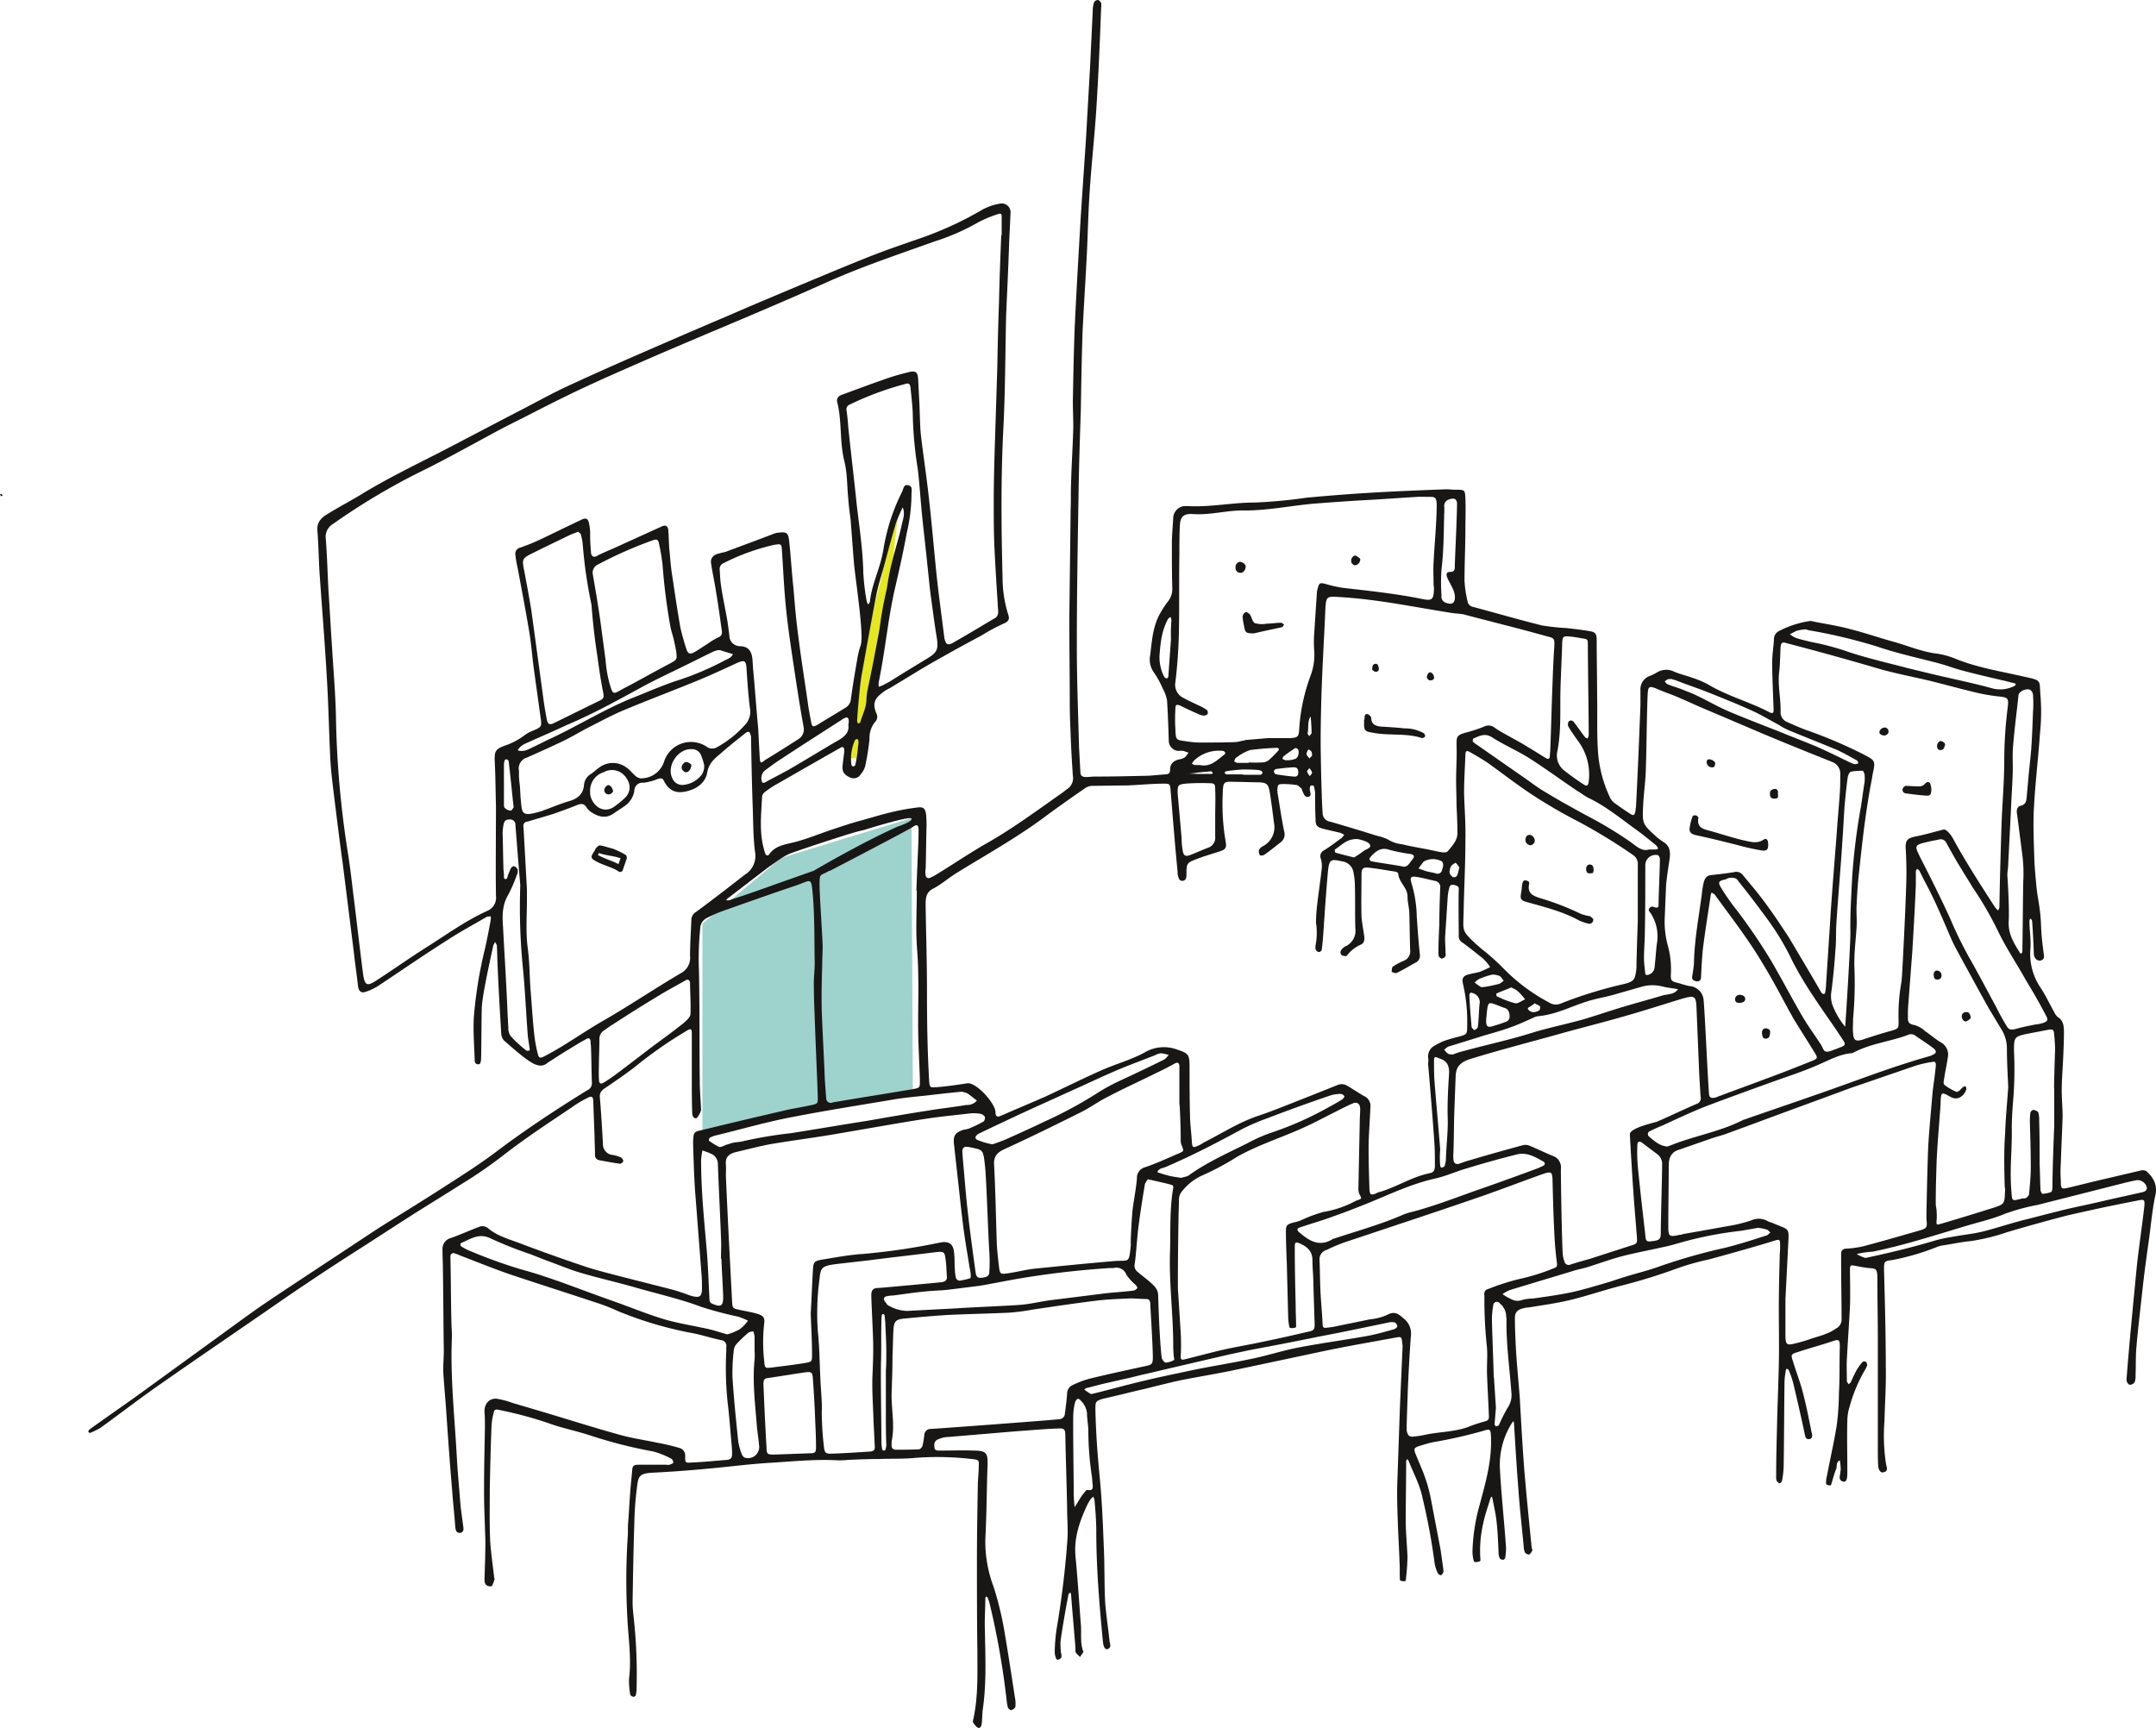 <svg id="communitygov" xmlns="http://www.w3.org/2000/svg" width="487.727" height="390.935" viewBox="0 0 487.727 390.935">
  <path id="Path_780" data-name="Path 780" d="M363.1,266.9s0,1.9.1,1.5c.5-3.7,3.6-27.2,5.9-36.4,2.5-9.9,5.5-22.3,5.5-22.3L373.2,222s-6.5,42.4-6.9,43.8c-.3,1.6-3.2,1.1-3.2,1.1" transform="translate(-171.2 -95.4)" fill="#e5e723"/>
  <path id="Path_781" data-name="Path 781" d="M330.1,351.1V304.4l17.8-14.9,29.5-9,.3,61.3-21.2,5.1Z" transform="translate(-171.2 -95.4)" fill="#9dd3cc"/>
  <g id="Group_41" data-name="Group 41" transform="translate(-171.2 -95.4)">
    <path id="Path_782" data-name="Path 782" d="M171.4,207.7c-.1-.2-.1-.4-.2-.5.1,0,.3-.1.4,0s.1.2.2.4C171.7,207.5,171.5,207.6,171.4,207.7Z" fill="#181715" fill-rule="evenodd"/>
    <path id="Path_783" data-name="Path 783" d="M656,365.1c-1.3.3-2.7.6-4,.9-3.3.7-6.5,1.5-9.8,2.2-1.9.4-3.7.8-5.6,1.3-2.5.6-5,1.3-7.5,1.9-3.1.8-6.1,1.8-9.2,2.6-2.4.6-4.9.8-7.4,1.3a28.754,28.754,0,0,0-4,.9c-5,1.5-10.1,2.7-15.2,3.8-.2.1-2.2-.8-2-.9a19.679,19.679,0,0,1,3.5-.5c6.9-1.4,13.7-3.6,20.4-5.6,3.2-1,6.5-1.7,9.6-3a47.592,47.592,0,0,1,7.4-2l20.1-5.1c.9-.2,1.8-.4,2.4-.5a2.194,2.194,0,0,1,2.1,1.5c.2.5-.1,1-.8,1.2Zm-80.3,12.4c.2-4.5.5-3.7-3.3-5.3-.4-.2-.9-.3-1.3-.5a4.01,4.01,0,0,0-3.7-.2,31.552,31.552,0,0,1-5.3,1.3c-3.3.6-6.7,1.2-10.1,1.8a2.919,2.919,0,0,1-.9.2c-2.3.5-2.5.4-2.5-2,0-4.6.1-9.1.1-13.7,0-1.8.6-3.1,2.4-3.6l6.9-2.4c1.1-.4,2.3-.7,3.5-1.1,6.3-2.3,12.7-4.7,19-7,3.3-1.2,6.5-2.4,9.8-3.6,4.7-1.6,9.3-3.2,14-4.8a23.392,23.392,0,0,1,3.8-.9c.9-.2,1.1,0,1,1-.2,2.3-.6,4.5-.8,6.8-.3,3.8-.7,7.6-.9,11.3-.2,5.1-.3,10.2-.4,15.2v1.1c.2,2.1.2,2.2-1.9,2.8-4.2,1.2-8.3,2.4-12.5,3.5a22.267,22.267,0,0,1-3.6.5c-.9,0-1.3.4-1.3,1.2v2c0,4.3.1,8.5.1,12.8a2.264,2.264,0,0,1-1.3,2.1c-1.8,1.3-3.9,1.7-5.9,2.4a35.738,35.738,0,0,1-3.5,1c-1.6.4-1.9.2-2-1.4v-8.7Zm-4.8-2.6c-3.1,1-6.2,2-9.4,2.8a130.167,130.167,0,0,0-15.1,4.3c-2.5.9-5.1,1.5-7.6,2.3-1.4.4-2.7.9-4.1,1.3-2.7.8-5.4,1.6-8.1,2.2-2.9.6-5.8,1-8.7,1.4a9.693,9.693,0,0,0-2.3.3,2.965,2.965,0,0,1-2.6-.2,11.781,11.781,0,0,1-1.9-1.1,6.916,6.916,0,0,1,1.9-1c4.6-1.4,9.3-2.8,13.9-4.2,1.2-.4,2.5-.6,3.7-1,2.5-.8,5-1.7,7.6-2.4,3.2-.8,6.4-1.4,9.5-2.1,1-.2,2.1-.5,3.1-.8a84.65,84.65,0,0,1,14-2.8c1.4-.2,2.8-.5,4.1-.7a10.086,10.086,0,0,1,2,.4c.3.1.5.4.8.7-.3.1-.5.5-.8.6Zm-61.3,38.9-.4-6.1c0-.4-.1-.8-.1-1.1-.1-4.2-.3-8.3-.4-12.5a19.531,19.531,0,0,1,.3-3.4.825.825,0,0,1,1.5-.4,3.941,3.941,0,0,1,1.4,2.5c0,.4.1.8.1,1.1-.1,5.5.7,11,1.1,16.5a5.153,5.153,0,0,1-.9,3.6,33.665,33.665,0,0,0-1.9,3.8c-.1.2-.5.3-.7.3-.1,0-.3-.4-.3-.5l.3-3.6m-1.9-26.9c-.7.2-.8.9-.7,1.5a99.4,99.4,0,0,0,.5,10.9c.3,2.3,0,4.7.1,7,.1,3,.3,5.9.4,8.9.1,1.3-.1,1.4-1.3,1.7-1,.3-2,.6-3,1-3.2,1.3-6.7,1.2-10,1.9a18.663,18.663,0,0,1-2.5.4c-1.2.2-1.6-.2-1.8-1.5v-.7c.1-3.1.2-6.2.3-9,.2-4.2.4-8.1.7-11.9a4.332,4.332,0,0,0-1.8-3.7c-1.1-1-2-1.6-3.6-.7a12.439,12.439,0,0,1-3.9,1c-2.4.5-4.9,1-7.3,1.5a18.663,18.663,0,0,1-2.5.4c-.5.1-.9,0-.9-.7-.1-2.6-.4-5.3-.5-7.9-.1-2.3-.1-4.5-.2-6.8a2.168,2.168,0,0,1,1.6-2.2,37.06,37.06,0,0,1,4.6-1.9l9.9-3.3c7.2-2.4,14.4-4.8,21.6-7.3,4.2-1.5,8.4-3.1,12.6-4.6l.9-.3c1.2-.3,1.4-.1,1.5,1.2.1,4,.2,8,.4,12.1.1,2.3.3,4.7.6,7,.1.7,0,1-.6,1.2a46.274,46.274,0,0,1-8,2.5,53.564,53.564,0,0,0-7.1,2.3Zm-21,9c-2.1.6-4.2,1.2-6.4,1.6-5.1.9-10.3,1.6-15.5,2.6-3.6.7-7.2,1.9-10.8,2.6-4.7,1-9.4,1.7-14,2.7-3.3.7-6.7,1.4-10,2.2-3.5.8-11.9,3.1-12,3a13.028,13.028,0,0,1-1.5-1,1.012,1.012,0,0,1,.7-.4c1.2-.3,2.3-.6,3.5-.9,1.8-.4,3.5-.8,5.3-1.2,1.4-.3,2.8-.7,4.2-1,6.4-1.5,12.8-3,19.3-4.5l4.2-.9c5.3-1,10.6-2,15.9-3.1,5.3-1,10.5-2.1,15.8-3.2a2.854,2.854,0,0,1,1.3,0c.3.1.5.5.6.8,0,.3-.4.6-.6.7Zm-69.5,36.4c-.3-.1-.8.8-1.2,1.2-.6.9-1.1,1.8-1.7,2.7-.1-1-.2-2.1-.2-3.1,0-3.2-.2-15.2-.1-17.9a12.59,12.59,0,0,1,.4-2.7c.1-.3.3-.7.6-.8.1-.1.6.2.7.4a4.7,4.7,0,0,1,1.4,2.8c0,1.4.3,2.7.3,4.1a70.094,70.094,0,0,0,.8,10.2c.1.7.1,1.4.2,2,0,.7.1,1.3-1.2,1.1Zm-4.6-21.8c-.1,1.5-.3,3-.5,4.5a1.324,1.324,0,0,1-1.3,1.3c-1.6.2-26.9,2.1-29.1,2.2a1.415,1.415,0,0,0-1.4,1.3,21.662,21.662,0,0,1-.4,2.5c-.1.3-.5.8-.8.8-1.7.1-3.5.1-5.2.1-.8,0-1.1-.5-1-1.2v-.7c.8-3.6-.1-7.3,0-10.9.1-2.8.2-5.6.2-8.4.1-1.9.1-3.8.2-5.7.1-2.2.5-2.6,2.7-2.8,3.2-.3,6.5-.6,9.8-.8,4.5-.2,9.1-.3,13.6-.5a49.864,49.864,0,0,0,5.4-.7c4.7-.7,9.4-1.4,14.2-2,2.4-.3,4.8-.4,7.2-.5,1.4-.1,2.9.1,4.3.1.6,0,.8.3.9.8.2,4.1.5,8.2.6,12.3,0,1.6-.2,1.8-1.8,2.1-4.1.9-8.3,1.8-12.4,2.8a21.37,21.37,0,0,0-4.2,1.6,2.12,2.12,0,0,0-1,1.8Zm-41.2-20.8q-.6-.9.3-1.2a7.772,7.772,0,0,1,1.6-.2c2.4-.3,4.8-.7,7.2-.9,1.7-.2,3.5-.2,5.2-.4l7.2-.9c2.9-.5,5.8-1.1,8.7-1.6a202.966,202.966,0,0,1,20.6-2.4h.9a2.365,2.365,0,0,1,2.9,1.5,11.5,11.5,0,0,0,2.1,2.3,1.719,1.719,0,0,1,.4.7,1.456,1.456,0,0,1-.9.6c-2.3.3-4.7.4-7,.7l-12,1.5c-2.1.3-4.2.8-6.3,1s-11.8.6-14.5.8l-11.4.6a8.839,8.839,0,0,1-4.5-1.4,3.039,3.039,0,0,0-.5-.7Zm.3,32.4a4.253,4.253,0,0,1-.2,1.1c0,.1-.2.2-.4.2-.1,0-.3-.1-.3-.2a7.772,7.772,0,0,1-.2-1.6c0-2.8-.2-15-.1-18.2.1-3,0-6.1.1-9.1a8.6,8.6,0,0,1,.1-1.6c0-.1.2-.2.3-.2a.451.451,0,0,1,.3.3,21.051,21.051,0,0,1,.2,2.5c.1,2,.2,3.9.2,5.9,0,1.4,0,2.7-.1,4.1v10c0,2.2,0,4.5.1,6.8Zm-1.8-35.5c-1.2,0-1.6.5-1.6,1.7.1,3.3.3,6.5.4,9.8.1,2.6,0,5.1-.1,7.7-.2,3.5.1,7.1.2,10.7.1,2,.2,4.1.3,6.1,0,.7-.3.9-.9,1-3,.2-6,.4-9.1.5-1.1,0-1.4-.3-1.5-1.5a68.37,68.37,0,0,1-.5-7.9c.1-2.4-.2-4.8-.3-7.3-.2-3.7-.2-7.4-.6-11.1a58.022,58.022,0,0,1,.4-11.8c.2-2.4.6-2.8,3-3.2,3.1-.4,6.2-.7,9.3-1.1,4.7-.6,9.3-1.1,14-1.7,1.8-.2,2-.1,2.2,1.6.2,1.3.2,2.6.3,3.9.1.8-.4,1.2-1.2,1.3-4.1.4-13.8,1.3-14.3,1.3Zm-15.4,37.4c-2.7.1-5.4.2-8.2.3-1.5,0-1.7-.1-1.7-1.7-.3-4.8-.5-9.5-.7-14.3,0-.7.1-1.2.9-1.3,2.8-.4,5.7-.9,8.5-1.3,1.5-.2,1.7,0,1.8,1.5.2,3,.4,6,.5,9.1.1,2.1.2,4.2.2,6.3,0,1.2-.2,1.4-1.3,1.4Zm-11.8-31.5c-1.3-.4-2.6-.6-4-.9-1.8-.4-1.8-.3-1.9-2.2-.5-9.5-1-18.9-1.4-28.4a20.851,20.851,0,0,0,0-2.5c-.1-1.5.7-2.2,2.1-2.6,2.6-.6,5.2-1.3,7.8-1.8,4.7-.8,9.4-1.4,14.2-2.2,7.1-1.2,14.2-2.5,21.3-3.6,3.3-.5,6.6-.8,9.9-1.2a9.063,9.063,0,0,1,2.3.1,1.533,1.533,0,0,1,1,.7c.1.3-.1,1-.4,1.1a29.617,29.617,0,0,1-3.1,1.5,6.1,6.1,0,0,1-1.3.3c-1.8.6-2.4,1.2-2.2,3.2.5,4.5,1,9,1.5,13.6.3,2.6.6,5.3,1,7.9.3,2.1.7,4.2,1,6.3a11.271,11.271,0,0,1,.3,1.8c0,.3,0,.8-.1.8a15.984,15.984,0,0,1-2.1.5.912.912,0,0,1-1.2-.8,11.019,11.019,0,0,1-.2-1.8c-.1-1.3,0-2.6-.2-3.9-.2-1.8-1.2-2.4-3-2.1a147.687,147.687,0,0,1-17.5,2.6c-3.2.2-6.3.8-9.4,1.3-1.7.3-1.9.6-2,2.3-.2,3.3-.3,6.7-.5,9.8.1,3.2.3,6.3.3,9.3,0,1.7,0,1.7-1.7,2-2.5.4-5,.7-7.4,1-1.5.2-1.6.1-1.7-1.3a37.847,37.847,0,0,1,0-8.9c.1-1-.2-1.5-1.4-1.9Zm-3,32.5a1.387,1.387,0,0,1-.7-.8,13.789,13.789,0,0,1-.8-2.9c-.5-4.8-1-9.7-1.3-14.5a41.552,41.552,0,0,1,.3-6.1,2.513,2.513,0,0,1,.6-1.4,30.7,30.7,0,0,1,2.6-2.5c.3-.3.8-.3,1.2-.4a5.273,5.273,0,0,1,.3,1.2V401a13.333,13.333,0,0,1,0,2c-.5,4.9.1,9.8.5,14.8.1,1.5.4,3,.5,4.5a2.52,2.52,0,0,1-3.2,2.9Zm-4-27.9c-1.8-.5-3.2-1-4.7-1.3-3.2-.7-6.4-1.2-9.5-2.1-4-1.2-7.8-2.8-11.8-4.2-6.9-2.4-13.6-5.2-20.6-7.1a108.955,108.955,0,0,1-10.9-3.9,14.242,14.242,0,0,1-2.5-1.2c-.4-.2-.5-.7-.1-.9,2.1-.9,4-2.3,6.6-1a90.618,90.618,0,0,0,9.1,3.6c1.5.6,3,1.2,4.4,1.7,2.4.9,4.8,1.9,7.3,2.6,4.1,1.2,8.2,2.1,12.3,3.3,4.9,1.4,9.8,2.5,14.6,4.3a84.807,84.807,0,0,0,8.3,2.2,14.465,14.465,0,0,1,2.2.9,8.224,8.224,0,0,1-1.8,1.9A11.184,11.184,0,0,1,335.7,397.3Zm-5.9-39.4a16.608,16.608,0,0,1,.3-2.2,15.712,15.712,0,0,1,2.3.9,2.561,2.561,0,0,1,1.2,2.3c.2,5.5.5,11,.7,16.5.1,1.6,0,3.2,0,4.8h.1c.1,2.9.3,5.7.4,8.6,0,2.1-.5,2.4-2.4,1.6a.993.993,0,0,1-.7-1c-.2-3.6-.3-7.3-.6-10.9-.6-6.9-1.3-13.7-1.3-20.6Zm2-5.1a5.023,5.023,0,0,1,1.3-.5c5.8-1.4,11.6-3.1,17.5-4.2,7.7-1.5,15.4-2.7,23.1-4,3.1-.5,6.2-.7,9.3-1.1,1.8-.2,3.6-.4,5.7-.6a5.088,5.088,0,0,1,1.4.4c.7.5,1.4,1.1,2.1,1.6a2.913,2.913,0,0,1-2.4,1c-2.9.5-5.9.8-8.8,1.3-4.6.7-9.1,1.5-13.7,2.3-5.8.9-11.5,1.9-17.3,2.8a95.55,95.55,0,0,0-10.7,1.8c-.8.2-1.6.2-2.5.4-.4.1-.8.3-1.3.4-.5.2-1.2.6-1.6.5a14.165,14.165,0,0,1-2.3-1.4c-.1,0,0-.6.2-.7Zm23.5-60.4-8.5,3c-3.3,1.2-6.7,2.4-10.1,3.5a1.421,1.421,0,0,1-.6.2h-.6a1,1,0,0,1,.4-.5l9-6.9,3-2.1a12.638,12.638,0,0,1,2.6-1.3c4-1.4,8-2.7,12.1-4,1.3-.4,2.6-.8,4-1.1,0,0,10.5-3.3,10.8-2.6s-3.1,1.8-3.1,1.8c-8.5,3.8-19,10-19,10Zm-26.6,9.3a2.107,2.107,0,0,0-1.1,1.8c-.1,2.7-.3,5.5-.3,8.2a3.916,3.916,0,0,1-2.1,3.9c-5.8,3.4-11.4,7.2-17.3,10.6-4.4,2.5-8.5,5.5-13,7.9-.3.1-.5.3-.8.4-.6.3-1,.3-1.2-.5a31.047,31.047,0,0,1-.8-4.2c-.4-3.5-.6-7.1-.9-10.7-.2-3-.2-6.1-.6-9.1-.5-3.6-.2-7.3-.2-10.9v-2.5l-.7-12.7c0-.5-.1-1.1-.1-1.6a.919.919,0,0,1,.9-1c2-.6,4.1-1.2,6-1.8,1.7-.6,3.4-1.2,5.1-1.9,1-.4,1.7-.5,2.3.5a3.745,3.745,0,0,0,1.3,1.2c1.6,1,3.2,1.3,4.9.1.8-.6,1.7-1.1,2.5-1.7a5.127,5.127,0,0,0,2.1-3.4,1.823,1.823,0,0,1,2.1-1.8,13.525,13.525,0,0,0,3.3-.9c.5-.1.9-.2,1.2.3,1,2.1,2.5,3.1,4.9,2.6,2.5-.5,4.6-1.9,5-4.4.4-2.1,1.7-3.1,3-4.2,1.8-1.6,3.7-3.1,5.6-4.6.2-.2.6-.4.8-.3.2,0,.3.4.4.7a1.483,1.483,0,0,1,.1.7c.1,5.4.2,10.8.4,16.2.1,3.2.1,6.4.5,9.5a4.981,4.981,0,0,1-2.3,5.2c-3.6,2.8-7.2,5.6-11,8.4Zm-1.3,23.1c0,.7-.9,1.5-1.6,2.1-2.1,1.7-4.3,3.3-6.5,4.9-2.5,1.9-5.1,3.9-7.6,5.8-1.2.9-2.4,1.8-3.7,2.6-.9.6-1.3.4-1.3-.6-.1-1.5,0-3,0-4.5,0,0,.1-3,.1-4.5a2.262,2.262,0,0,1,1.1-2.1c.6-.4,1.2-.9,1.9-1.3,3.4-2.2,6.7-4.3,10.2-6.4,2.1-1.3,4.2-2.4,6.3-3.6.5-.3.9-.1,1,.5C327.3,320,327.5,322.4,327.4,324.8Zm-36.5,8.3c-.2,0-.5.1-.6,0a26.583,26.583,0,0,1-3.5-3.2,2.883,2.883,0,0,1-.6-1.9c-.2-3.3-.3-6.7-.5-10-.2-4.3-.5-8.6-.7-12.9-.2-2.5-.2-5,1.2-7.3a34.339,34.339,0,0,0,1.9-4.4,2,2,0,0,0,.2-1.3,1.387,1.387,0,0,0-.8-.7c-.2-.1-.6.2-.7.4a15.714,15.714,0,0,0-.9,2.3c0,.1-.3.2-.4.2a.451.451,0,0,1-.3-.3,10.868,10.868,0,0,0-.1-1.8c-.1-2.7-.1-5.5-.2-8.2a12.31,12.31,0,0,1,.2-2c.2-1,.6-1.2,1.5-1.2a1.181,1.181,0,0,1,1.2,1.3c.4,5.1.8,10.1,1.1,13.6a138.254,138.254,0,0,0,.6,18.8c.5,5.1.7,10.1,1.1,15.2.1,1,.3,2,.4,2.9.1.3,0,.5-.1.5Zm-3.5-55c-.2.2-.4.7-.7.7a1.984,1.984,0,0,1-1.3-.6c-.2-.1-.2-.6-.2-.9v-9a2.92,2.92,0,0,1,.2-.9c0-.1.2-.2.3-.2a.55.55,0,0,1,.5.3.6.6,0,0,1,.1.4C286.7,271.2,287,274.5,287.4,278.1Zm-4.3-10.8c.2,3.5.2,7,.3,10.5,0,6.8-.1,13.5,0,20.3a3.218,3.218,0,0,1-2,3.4c-4.6,2.1-8.7,5-12.9,7.7-4,2.5-7.8,5.2-11.8,7.8-2.5,1.7-3,1.5-3.4-1.5-.8-6.2-1.5-12.5-2.3-18.8-.3-2.6-.6-5.1-1-7.7a219.3,219.3,0,0,1-2.8-31.3c-.1-5.4-.6-10.8-.9-16.1-.3-4.2-.5-8.5-.8-12.7-.2-3.9-.3-7.7-.6-11.6a3.366,3.366,0,0,1,1.7-3.4,149.61,149.61,0,0,1,20.8-12.3c5.6-2.8,11.1-5.9,16.7-8.9,1.7-.9,3.5-1.8,5.3-2.7,4.1-2.1,8.2-4.2,12.4-6.2,5.7-2.7,11.5-5.2,17.2-7.7,13.2-5.7,26.5-11.1,39.6-17,7.9-3.5,16-6.2,24.1-9.1a50.272,50.272,0,0,0,9.8-4.3,26.232,26.232,0,0,1,4.6-1.9c.5-.2.7.1.7.5v4.3h-.1c-.2,5-.4,10-.5,15-.2,5.1-.3,10.2-.4,15.2l-.6,18.9c-.1,3.6-.2,7.3-.2,10.9,0,3.1,0,6.2.1,9.3.2,4.7.5,9.4.8,14.1,0,.6.1,1.2.1,1.8a1.543,1.543,0,0,1-1,1.6c-3,1.8-6,3.6-9,5.3a2.994,2.994,0,0,1-.8.4.782.782,0,0,1-1.1-.5,3.545,3.545,0,0,1-.3-1.1c-.6-4.9-1.3-9.8-1.8-14.7-.6-6-1.1-11.9-1.8-17.9-.5-4.4-1.2-8.9-1.7-13.3-.2-2.2-.2-4.4-.3-6.6-.1-2-.2-3.9-.3-5.9-.1-1.5-.6-1.9-2.1-1.5a50.3,50.3,0,0,0-6.3,1.9c-2.9,1-5.8,2.1-8.8,3.2-.9.3-1.3.9-1.1,1.7,1.1,4.4.5,8.9,1.6,13.3.7,2.8.6,5.7.9,8.6.1,1.5.3,3,.5,4.5.3,3.4.5,6.8.8,10.2.4,4.1,2.3,16.3,1.5,18.4a19.806,19.806,0,0,0-.8,3.3c-.5,2.9-1,5.8-1.4,8.8a2.491,2.491,0,0,1-1.2,2c-2.1,1.3-4.3,2.6-6.4,3.9-.9.5-1.2.5-1.4-.6-.3-1.6-.6-3.1-.8-4.7-.7-4.9-1.5-9.8-2.1-14.7-.5-3.6-.8-7.2-1.1-10.9-.4-3.6-.6-7.3-1-10.9-.2-1.6-.6-1.9-2.2-1.7a3.6,3.6,0,0,0-1.1.2c-3.6,1.4-7.2,2.7-10.9,4.1-.5.2-1,.2-1.5.4-1.5.3-2.2,1.1-1.9,2.5.3,2.1.8,4.2,1.1,6.3.5,2.9.9,5.9,1.3,8.8.1.8-.2,1.2-1,1.5a15.053,15.053,0,0,0-1.7,1c-1.2.8-2.4,1.6-3.6,2.3-.9.5-1.4.3-1.7-.7a46.692,46.692,0,0,1-1.4-5c-.7-4-1.3-8.1-1.9-12.1-.3-1.9-.4-3.8-.6-5.7-.1-1.3-.1-2.6-.2-3.8,0-1.3-.6-1.7-1.7-1.1l-9.9,4.5c-1.5.7-3.1,1.3-4.6,2.1-.8.4-1.2,0-1.3-.7-.1-1.3-.2-2.6-.2-3.9a10.553,10.553,0,0,0-.2-2.5c-.2-1.4-.7-1.7-2-1-3.2,1.5-6.4,3.1-9.6,4.6-1.3.6-2.6,1.1-4,1.6a1.436,1.436,0,0,0-1.1,1.7,24.994,24.994,0,0,0,.5,2.9c.9,4.8,1.8,9.5,2.6,14.3.5,2.9.7,5.9,1.1,8.8l1.5,10.8c.3,2,.2,2.1-1.7,2.9a7.814,7.814,0,0,0-2,1.1,15.436,15.436,0,0,1-4.4,2.3c-2.2.8-2.3,1.4-2.3,3.2Zm98-23c-2.8,1.7-5.6,3.4-8.3,5.1-.6.4-1.3.7-2,1.1a6.889,6.889,0,0,0-.8.3,4.052,4.052,0,0,1,0-1.1c.1-.5.2-1,.3-1.6,1.3-6.7,1.9-13.5,3.5-20.2.9-3.9,1.8-7.9,2.5-11.8a39.567,39.567,0,0,0,1.1-9c0-.7.3-1.7-.7-1.9-1.1-.3-1.1.8-1.4,1.4A44.71,44.71,0,0,0,371,220c-.2,1-.4,1.9-.7,2.9-.8,2.8-2,5.6-2.3,8.6,0,.2-.3.5-.4.7l-.3-.6a50.113,50.113,0,0,1-.8-6.5c-.1-5.3-.9-10.4-1.5-15.6-.6-5.8-1.3-11.6-1.9-17.4-.1-1.3-.2-2.6-.4-3.8a1.172,1.172,0,0,1,.8-1.4,68.4,68.4,0,0,1,12.4-4.6c.9-.3,1.2-.1,1.3,1,.2,2.2.5,4.4.5,6.6a87.8,87.8,0,0,0,1.1,11.5c.4,3.2.6,6.5.9,9.7.4,4.1.9,8.1,1.3,12.2.3,2.6.5,5.3.9,7.9.4,3,.8,6,1.3,9,.2,2.1,0,2.8-2.1,4.1Zm-13.6,7a16.006,16.006,0,0,0-.3,2.3c0,1.9-.9,3.5-1.4,5.2,0,.2-.3.2-.5.3a1.421,1.421,0,0,1-.2-.6c0-.5.5-7.3,1-10.2,1.1-6.2,2.2-12.4,3.4-18.6.5-2.4,1.3-4.7,1.9-7,.8-3,1.6-6,2.5-9a36.83,36.83,0,0,1,1.5-3.5c.6,1.3.1,2.6-.2,3.9-.6,2.8-1.5,5.6-2.2,8.4a50.415,50.415,0,0,0-1.1,5.6c-.4,2-.9,4-1.2,6-.3,1.5-.4,3-.7,4.5-.8,4.3-1.6,8.5-2.5,12.7Zm-2.8,17.1c0,.2-.3.4-.5.4s-.4-.3-.4-.4a10.3,10.3,0,0,1,.8-5.5.682.682,0,0,1,.5-.3c.1,0,.3.3.3.5a3.749,3.749,0,0,1-.1,1.1,28.374,28.374,0,0,1-.6,4.2Zm-3.7-5.6c-3.8,2.2-7.5,4.5-11.3,6.7-1.8,1-3.6,1.9-5.4,2.9-.4.2-.7.2-.8-.4a2.236,2.236,0,0,1,.9-2.4c1.2-.9,2.4-1.8,3.7-2.6,4.2-2.8,8.5-5.5,12.8-8.3.4-.2.7-.5,1.1-.7.9-.5,1.2-.3,1.2.7a2.252,2.252,0,0,1-.1.7c.3,1.5-.7,2.6-2.1,3.4Zm-61.5-3.4c5.9-2.5,11.5-5.6,17-8.6,3.1-1.7,6.2-3.1,9.4-4.7,2.1-1,4.2-2.1,6.3-3.1a6.007,6.007,0,0,1,1.4-.5c.5,0,.6,0,.8.1.9.3,1.7.5,2.6.8-.4.9-1.3,1.1-2,1.5a65.7,65.7,0,0,1-11.3,4.7c-3.4,1.2-6.6,2.6-9.9,3.9-6.5,2.7-12.5,6.5-18.9,9.4-1.4.7-2.8,1.4-4.3,2.1-1.1.5-2.5.3-2.2,0a3.838,3.838,0,0,1,1.5-1.3c3.1-1.4,6.4-2.8,9.6-4.3Zm7-36.3a94.354,94.354,0,0,1,12.2-5.4c1.1-.4,1.4-.3,1.6.8a41.661,41.661,0,0,1,.8,4.9,134.011,134.011,0,0,0,1.8,14c.2.9.5,1.8.7,2.6.2,1,.5,2.1.6,3.1.2,1.6,0,1.6-1.4,2.4-3.5,1.8-6.9,3.8-10.4,5.6-2.6,1.4-2.5,1.8-3.4-1.4a27.8,27.8,0,0,1-.8-4.9l-1.2-9c-.5-3.5-1.1-7-1.7-10.5a2.015,2.015,0,0,1,1.2-2.2Zm-.2,20.5c.4,2.9.8,5.8,1.4,8.7.1.7.1,1.1-.6,1.5-3.5,1.7-7.1,3.5-10.6,5.2-1,.5-1.4.2-1.6-.8-.3-1.6-.6-3.3-.8-4.9l-2.7-19.8c-.5-3.1-1.1-6.3-1.7-9.4-.4-2.1-.3-2.4,1.7-3.4,2.8-1.4,5.7-2.8,8.6-4.2.6-.3,1.3-.5,2-.8.2.2.5.4.6.6a14.158,14.158,0,0,1,.4,2,108.215,108.215,0,0,0,2,13.9c.3,3.8.7,7.6,1.3,11.4Zm6.3,32.3a21.1,21.1,0,0,1-2.3,1.9c-2.2,1.7-4.7.4-5.5-2.2a3.751,3.751,0,0,1-.1-1,4.381,4.381,0,0,1,3.1-4.5,3.8,3.8,0,0,1,4.6.7c1.5,1.6,1.7,3.6.2,5.1Zm17.4-5.3a5.948,5.948,0,0,1-4.4,2.4,2.424,2.424,0,0,1-2.3-1.5c-1.4-2.8,1.3-6.8,4.4-6.6a2.166,2.166,0,0,1,2.1,1.4,14.161,14.161,0,0,1,.7,2.2,3.645,3.645,0,0,1-.5,2.1Zm-8.6-2.8a5.456,5.456,0,0,1-5.3,3.7,2.274,2.274,0,0,1-1.2-.6c-.6-.5-1.1-1.2-1.8-1.7a5.113,5.113,0,0,0-6.4-.1c-.6.4-1.2,1-1.8,1.4a3.213,3.213,0,0,0-1.6,2.6c-.2,2.1-1.6,3.1-3.5,3.6-2,.6-3.8,1.4-5.8,2.1a1.421,1.421,0,0,1-.6.2c-4.3,1.3-4.1.4-4.4-2.8-.1-1-.1-2-.2-3-.1-.9-.2-1.8-.2-2.2v-1.2a2.567,2.567,0,0,1,1.8-3c2.7-1.2,5.4-2.4,8.1-3.7,1.9-.9,3.7-2,5.6-3,2.8-1.4,5.5-2.9,8.4-4.1,5.5-2.3,11.1-4.4,16.7-6.7,2.9-1.2,5.7-2.5,8.5-3.8,2-.9,2.3-.7,2.4,1.5.2,3,.4,6,.8,9a4.236,4.236,0,0,1-.9,3.1,23.653,23.653,0,0,1-6.5,5.3,2.108,2.108,0,0,1-2.5-.1,6.393,6.393,0,0,0-9.6,3.5Zm21.7-.6c-.1-1.1-.3-6-.4-7.2-.4-4.3-.7-8.6-1.1-12.9-.1-.9-.1-1.8-.2-2.7-.2-1.7-.9-2.7-2.7-2.8a2.394,2.394,0,0,1-2.5-2.4c-.2-1.6-.4-3.2-.7-4.7-.4-2.2-.9-4.5-1.2-6.7-.2-1.2-.2-2.4-.3-3.6a1.416,1.416,0,0,1,.9-1.4,49.21,49.21,0,0,1,11.3-4.1c1.8-.3,1.8-.3,1.9,1.4.3,4.6.5,9.2,1,13.8.6,5.5,1.5,11,2.3,16.4.5,3.2,1,6.4,1.6,9.6a2.62,2.62,0,0,1-1.3,2.8c-2.5,1.6-5,3.2-7.5,4.7-.8.7-1,.7-1.1-.2Zm35.9,16c0,2.1-.1,4.1-.2,6.2l-.3,7.5h.1c0,4.6-.3,9.1.1,13.7.4,5.5.2,11.1.2,16.6,0,4.3.3,8.5.4,12.7,0,1.6,0,1.6-1.5,1.9-5.8,1-11.7,1.9-17.5,2.9a2.92,2.92,0,0,0-.9.2,1.033,1.033,0,0,1-1.3-1c-.1-1.4-.2-2.7-.3-4.1-.2-5.2-.5-10.3-.7-15.5-.1-3.6,0-7.1.1-10.7,0-1.4.1-2.9.1-4.3-.2-4.6-.7-11.5-.7-13.8s.1-2,1.5-2.7c1.3-.7.7-.3.7-.3s17.5-9.1,18.9-10c1.3-1,1.3.2,1.3.7Zm47.3-10.1c2.7-.1,5.5-.4,8.2-.4,1.3,0,1.4.1,1.5,1.4.5,6.2,1,12.4,1.6,18.6v.5c.2.6.2,1.5,1.1,1.5.9-.1.9-.9.9-1.6,0-2.3.1-2.5,2.2-3.3,1.8-.7,3.6-1.2,5.4-1.8,1.2-.4,1.5-.8,1.3-2a49.565,49.565,0,0,1-.7-10.9c.1-2.9.1-2.9,2.9-2.8,1.8,0,3.6.1,5.4.1,1.6.1,2,.4,2.3,2,.4,2.4.7,4.8,1,7.2a4.83,4.83,0,0,1-2.4,5.2,2.189,2.189,0,0,0-1,.9,1.8,1.8,0,0,0,.2,1.2,1.228,1.228,0,0,0,1-.1c1.3-.9,2.5-1.9,3.8-2.9a2.24,2.24,0,0,0,.7-2.4c-.6-2.9-1-5.8-1.5-8.7a4.033,4.033,0,0,1,0-1.1c0-.5.2-.9.8-.9a19.4,19.4,0,0,1,3.4.2c.4,0,.7.4,1.1.7.2.1.2.4.3.6.3.6.5,1.5,1.3,1.4,1-.2.4-1.1.4-1.7a1.7,1.7,0,0,1,.1-.7c0-.1.2-.2.4-.2a2.268,2.268,0,0,1,.4.1,7.972,7.972,0,0,1,.3,1.5c0,2,0,3.9.1,5.9,0,1.5.2,1.9,1.7,2.3,1.2.3,2.5.6,3.8.9a4.671,4.671,0,0,1,1,.5c-.3.3-.5.7-.9.9-1.2.9-2.4,1.8-3.7,2.6a1.471,1.471,0,0,0-.7,1.9,5.5,5.5,0,0,1,.2,2.2c-.3,2.9-.8,5.9-1.1,8.8-.1,1.1-.2,2.3-.2,3.4a15.143,15.143,0,0,1-.1,5.2,2.079,2.079,0,0,0,.1,1.1,1.012,1.012,0,0,0,.7.4c.2,0,.6-.3.6-.5.2-1.4.3-2.9.4-4.3.3-4.5.6-8.9,1-13.4.3-2.8.6-2.9,3.3-2.3a2.97,2.97,0,0,1,2.5,2.6,15.039,15.039,0,0,1,.3,2.9c.1,3.2,0,6.4.1,9.6a3.891,3.891,0,0,1-2.2,4.1,2.189,2.189,0,0,0-1,.9.786.786,0,0,0,.3,1.2c.3.1.9.2,1,0a7.961,7.961,0,0,1,3.2-2.5c.8-.4.8-1.2.7-2-.2-1.4-.5-2.9-.6-4.3-.1-3.2,0-6.4,0-9.6,0-1.2.3-1.6,1.5-1.5,2,.2,4.1.6,6.1.9a.932.932,0,0,1,.7.4c.1,2,2.1,3.2,2.1,5.2,0,1.1.3,2.3.4,3.4.1,2.9.1,5.8.2,8.7a2.3,2.3,0,0,1-1.5,2.5,14.144,14.144,0,0,0-2.4,1.3c-.3.2-.2.8-.3,1.2.4.1.9.4,1.2.2,1.5-.7,2.9-1.6,4.4-2.4a1.689,1.689,0,0,0,.8-1.7c-.3-2.9-.5-5.7-.7-8.6a28.042,28.042,0,0,0-1.2-7.6c-.4-1.3-.1-1.6,1.1-1.4,1.4.2,2.8.6,4.2.9a1.383,1.383,0,0,1,1.2,1.6c-.1,2.7-.2,5.5-.2,8.2-.1,2.1-.2,4.2-.2,6.4a2.768,2.768,0,0,0,.1.9,1.157,1.157,0,0,0,.7.5c.3-.1.7-.3.8-.6.1-.2,0-.6,0-.9,0-1.1-.1-2.1-.1-3.2l.6-9.3a11.273,11.273,0,0,1,.3-1.8c.1-.6.3-1,1-.9.6.1,1.3.3,1.2,1-.1,2.8,0,9.7,0,10.4a1.682,1.682,0,0,0,.9,1.7c1.5,1.1,3,2.3,4.5,3.5a10.614,10.614,0,0,1,1.7,2,25.577,25.577,0,0,1-2.4,1.1c-.7.2-1.5.3-2.2.5-1.5.3-1.9.9-1.5,2.4a37.816,37.816,0,0,1,.9,9.5c0,1.7-.1,1.7-1.7,2.2a35.74,35.74,0,0,0-3.5,1,15.054,15.054,0,0,0-2.2,1.1,2.754,2.754,0,0,0-1.4,2.9c.1.5-.1,1.1,0,1.6.5,5.9,1,11.8,1.4,17.7.1,1.7.1,3.3.1,5,0,.8-.2,1.4-1,1.6-4.2.8-7.8,3.3-11.9,4.4l-.6.3c-1,.3-1.2.2-1.3-.9-.1-3.1-.2-6.2-.2-9.3s.3-6.2.4-9.3a2.419,2.419,0,0,0-1.4-2.6c-1.4-.8-2.7-1.7-4.1-2.5a2.5,2.5,0,0,0-1.7-.1c-4,1.6-8,3.2-12.1,4.8-2,.8-4.1,1.6-6.2,2.3-4.4,1.5-8.2,4-12.2,6a8.794,8.794,0,0,1-1,.6c-1.5.7-1.6.6-1.7-1-.1-2-.4-3.9-.4-5.9-.1-3.6-.1-7.3-.1-10.9,0-2.8-.3-3-3-3.9a8.553,8.553,0,0,0-7.3.8c-3,1.6-6.3,2.5-9.5,3.9-4.3,1.9-8.5,4-12.8,6-3.4,1.5-6.8,2.9-10.2,4.4-.7.3-1.1,0-1.1-.7.2-1.9-4.3-7-6.4-6.7-1.8.3-5.4.8-7.2.9-1.2.1-1.3-.1-1.4-1.3-.4-6.8-.5-13.6-.5-20.5,0-6.3-.2-12.6-.3-18.9v-.2c0-1.6-.1-3.2,1.8-4.1,1.7-.9,3.2-2.2,4.9-3.3,6.6-4.1,13.3-7.8,19.6-12.4,3.2-2.4,6.5-4.7,9.8-7a3.2,3.2,0,0,1,1.9-.5m20.8-.5a45.127,45.127,0,0,1,5.2-.1c1.3,0,1.5.1,1.5,1.4.1,2,0,3.9,0,5.9v4.8a2.376,2.376,0,0,1-1.6,2.5c-1.4.5-2.8,1.2-4.2,1.7-.9.3-1.3.1-1.5-.8a16.278,16.278,0,0,1-.3-3.1l-.9-10.2c0-1.8.1-1.9,1.8-2.1Zm2.7-2.5c1-.1,2.1-.2,3.1-.3.1,0,.2.3.4.4-.1.1-.2.2-.3.2h-3.1c-.9,0-1.8-.1-2.7-.1A11.844,11.844,0,0,0,442.1,270.2Zm22.1-3.1a5.017,5.017,0,0,1-1.4.3H462a4.88,4.88,0,0,1-.7-.3c.1-.2.1-.5.3-.6a20.281,20.281,0,0,1,1.8-1.3c.4-.2.8-.9,1.4-.3.4.6.1,2-.6,2.2Zm-4.4,2.3c.8-.1,1.6-.2,2.5-.3.5,0,1-.1,1.6-.1.8,0,1,.5,1,1.2s-.4,1-1,.9c-1.3-.1-2.7-.3-4-.5-.2,0-.5-.4-.5-.6C459.3,269.8,459.6,269.5,459.8,269.4Zm-3.2-1.5a28.032,28.032,0,0,1-2.9,0v.1h-2.5c-.3,0-.5-.2-.8-.3.1-.3.2-.8.5-.9a10.518,10.518,0,0,1,3.1-1.7,60.214,60.214,0,0,1,6.1-.5.758.758,0,0,1,.4.2.6.6,0,0,1-.1.4,22.845,22.845,0,0,1-2.2,2.2,2.518,2.518,0,0,1-1.6.5Zm-13.9.6h-1.1c-.3,0-.5-.2-.8-.3.2-.2.3-.5.5-.7a8.121,8.121,0,0,1,6.6-2.2c.2,0,.3.2.5.4a.758.758,0,0,1-.2.4c-1.6,1.2-3.1,2.9-5.5,2.4Zm5.9,1.4c1.2-.2,2.4-.3,3.6-.4,1.1,0,2.2,0,3.4.1a2.92,2.92,0,0,1,.9.2.55.55,0,0,1,.3.5.7.7,0,0,1-.5.4h-2.9a6.15,6.15,0,0,1-1.3-.1h-3.4c-.2,0-.3-.2-.5-.3.1-.2.2-.4.4-.4Zm18.8-.7c.3.4.6.7.6,1s-.3.5-.5.8a3.328,3.328,0,0,1-.6-1C466.8,269.8,467.1,269.6,467.4,269.2Zm-.1-4.2a1.47,1.47,0,0,1,.6.5,1.974,1.974,0,0,1,.1.9l-.6.6c-.2-.3-.4-.5-.6-.8a.878.878,0,0,1,.1-.7C467,265.2,467.2,264.9,467.3,265Zm.4-7.6v.1c.1,1.2.2,2.5.2,3.7,0,.3-.4.5-.5.8-.1-.2-.4-.5-.4-.7.3-1.3-.1-2.7.7-3.8v-.1h0m-14.4,5.4c-.4,0-.7.2-1.1.2a7.972,7.972,0,0,1-1.5.3c-2.8.1-5.6.1-8.4.1a25.827,25.827,0,0,1-2.9-.3c-2.2-.3-2.2-.3-2.3-2.6a38.435,38.435,0,0,1,0-4.8c0-.9.3-1,1.2-.6,1.4.7,2.7,1.3,4.1,1.9a3.079,3.079,0,0,0,1.3.3,1.012,1.012,0,0,0,.7-.4,1.062,1.062,0,0,0-.1-.8,11.9,11.9,0,0,0-1.5-.9c-1.3-.6-2.6-1.2-3.9-1.9a3.288,3.288,0,0,1-1.8-3.6,114.962,114.962,0,0,0,.8-11.8c.1-5.7,0-11.4.1-17.1,0-2.1,0-4.3.1-6.4s.8-2.8,2.9-2.7c4,.3,7.8-.9,11.8-.8,5.5,0,10.9-1.2,16.3-1.6,4-.3,8-.6,12-.8,3.7-.2,7.4-.5,11.1-.7h1.1c2.6.1,3-.5,2.9,2.9-.1,4-.5,8-.7,12-.1,1.6,0,3.2,0,4.8,0,.4.1.8.1,1.1-.1,2.5-.4,2.8-2.8,2.3-5.9-1.2-11.8-1.8-17.8-2.5a28.754,28.754,0,0,1-4-.9c-1.2-.3-1.4-.2-1.7,1a4.253,4.253,0,0,0-.2,1.1c-.2,3-.4,6-.6,9.1a25.386,25.386,0,0,0,0,3.9,13.384,13.384,0,0,1-.8,5.6,42.19,42.19,0,0,0-2.6,12.2c-.1,1.7-.3,1.9-2.1,2h-5m39.3-38.2c.5-4.2.5-8.3.6-12.5a10.818,10.818,0,0,0,0-1.8,1.5,1.5,0,0,1,1.1-1.5c1.3-.5,1.9,0,1.8,1.3,0,1.2-.1,3.6-.1,3.6-.1,3.4-.3,6.8-.4,10.2,0,.7,0,1.3-1.1,1.3-.8,0-.9.5-.6,1.3.4.9.9,1.7,1.3,2.6a6.468,6.468,0,0,1,.4,1.3c.2,1.8-.5,2.4-2.2,1.7a1.411,1.411,0,0,1-.8-1.5,40.033,40.033,0,0,1,0-6ZM479.6,288a19.1,19.1,0,0,1-2.1,1.4c-1.6-.4-2.9-.7-4.2-1.1-.1,0-.2-.6-.1-.7,1.3-.9,2.5-2.1,4.1-2.3a3.219,3.219,0,0,1,1.7.1c.8.2,1.9.6,2.1,1.1C481.5,287.3,480.2,287.5,479.6,288Zm1.7,1.2c1.2-1.3,2.4-2.2,4.3-1.5a37.344,37.344,0,0,0,4.6.9c1,.2,1.1.6.4,1.4-.6.7-1,1.8-2.3,1.4-2.2-.4-4.5-.7-6.7-1.1-.6-.1-.8-.6-.3-1.1Zm16.1,3.1a1.014,1.014,0,0,1-1.4.7c-.7-.2-1.5-.3-2.2-.5-.6-.2-1.1-.4-1.7-.6a16.672,16.672,0,0,1,1.2-1.6,4.264,4.264,0,0,1,4.1,0C497.9,291,497.6,291.6,497.4,292.3Zm3.9-.7a8.471,8.471,0,0,1-.4,1.7.782.782,0,0,1-1.1.5,1.834,1.834,0,0,1-.7-1,3.708,3.708,0,0,1,.4-1.5,3.592,3.592,0,0,1,1-.7,5.769,5.769,0,0,1,.8,1Zm7.9-55.4c3.9,1,7.8,2,11.7,3.1,2,.5,2,.5,1.9,2.6-.2,2.8-.3,5.6-.4,8.4-.2,4.9-.3,9.9-.5,14.8,0,.5-.1.9-.1,1.4,0,.7-.5.7-.9.4-1.4-.8-2.7-1.7-4.1-2.5-1.1-.7-2.2-1.3-3.3-1.9-1.4-.8-2.8-1.5-4.1-2.4a2.243,2.243,0,0,0-2.5-.3,30.865,30.865,0,0,1-4.3,1.4c-1.9.6-1.9.9-1.9,2.8.1,2.6-.1,5.3-.1,7.9,0,2,.1,3.9.1,5.9.1,2,.2,4.1.2,6.1,0,1.7-1.2,2.9-2.2,4.1-.2.3-1,.3-1.5.2-1.3-.2-2.7-.6-4-.8-1.6-.3-3.3-.6-4.9-1a7.107,7.107,0,0,1-3-1,9.954,9.954,0,0,0-2.6-.9c-3.5-1.1-7.1-2.2-10.6-3.2a1.96,1.96,0,0,1-1.7-2c-.2-2.5-.4-11.2-.4-12.7-.1-4.2,0-8.5.1-12.8.2-6.7.6-13.3.9-20v-.2c.2-3.4.2-3.3,3.5-3.1,8.3.5,16.4,2.2,24.6,3.5,1,.2,2.1.2,3.2.4,2.2.6,4.6,1.2,6.9,1.8Zm14.3,29.2c.9-4.6.6-9.2.7-13.8.1-3.6.3-7.3.4-10.9.1-1.3.3-1.4,1.6-1.3a25.125,25.125,0,0,1,2.7.4c1.5.2,1.5.2,1.5,1.6,0,3.4.2,16.9.2,20.3,0,.3-.2.5-.2.8-.3-.1-.6-.2-.7-.4-.8-1-1.5-2.1-2.3-3.1-.3-.5-.8-.8-1.3-.4a1.262,1.262,0,0,0-.1,1.2c.6,1,1.3,2,2,3a12.7,12.7,0,0,1,2.6,9.4c-.1.9-.4,1.2-1.1.7a54.031,54.031,0,0,1-4.6-3.3,4.28,4.28,0,0,1-1.4-4.2Zm7.2,10.6c3.7,1.8,6.9,4.4,10.2,6.8,1.7,1.2,3.4,2.6,5,3.9a2.507,2.507,0,0,1,.4.7,1.421,1.421,0,0,1-.6.2h-1.5c-1.5.5-2.8-.7-4-1.6a90.739,90.739,0,0,0-10.3-6.2c-3.1-1.7-6.2-3.4-9.3-5.3-1.9-1.1-3.6-2.5-5.4-3.7l-9.9-6.9a5.5,5.5,0,0,1-.9-.7c-.1-.1,0-.7.1-.7,1.4-.6,2.6-1.3,4.2-.3,2.8,1.8,5.9,3.1,8.7,4.9,3.6,2.3,7.1,4.9,10.7,7.3.9.5,1.7,1.2,2.6,1.6Zm12.2,1.9c.1-2.7.5-5.3.6-7.9.2-5.6.2-11.2.4-16.8.1-2.7.2-2.8,2.7-1.7,1.2.5,2.4.9,3.6,1.4,2.4,1,4.7,2.1,7.1,3.1,4.5,1.9,8.9,3.8,13.4,5.7,5,2.1,10,4.1,15,6.1a2.83,2.83,0,0,1,1.8,2.9c0,1.4,0,2.7-.1,4.1-.2,3-.5,6.1-.7,9.1-.5,6.7-1.1,13.5-1.5,20.2l-.9,13.8a12.306,12.306,0,0,1-.2,2,1.466,1.466,0,0,1-.2.4,1.072,1.072,0,0,1-.6-.2c-2.3-4-4.7-8-7-11.9-.9-1.5-1.9-2.9-2.8-4.3-1.3-1.9-2.7-3.9-4.1-5.7-1.3-1.7-2.7-3.3-4-4.9a1.786,1.786,0,0,0-1.8-.6c-1.8.3-3.6.5-5.4.7-1,.1-1.4.9-1.6,1.7a18.678,18.678,0,0,0-.4,2.5c-.7,5.3-1.7,10.5-1.8,15.8a28.845,28.845,0,0,1-.4,2.9c-.1.7.3,1,.9,1.1a.831.831,0,0,0,1.1-.8c.1-2.1.2-4.2.4-6.3.5-4.1,1.2-8.3,1.8-12.4,0-.2.2-.4.2-.6.2.2.5.3.7.5,3.7,5.1,7.6,10.1,10.8,15.5,2.2,3.6,4.2,7.4,6.2,11.1.3.5.6,1.1.9,1.6,1.6,2.6,3.2,5.1,4.8,7.7.6,1,.6,1.2-.6,1.7-3.5,1.4-7,2.8-10.6,4.1-3.4,1.3-6.8,2.5-10.2,3.8-.4.1-.7.3-1.1.4-1,.3-1.5,0-1.5-1-.3-3.6-.9-17.6-1.2-20.9a3.455,3.455,0,0,0-3.2-3.3,17.982,17.982,0,0,1-2.2-.6c-2-.5-2.1-.5-2-2.4a20.356,20.356,0,0,0-.8-6.5,20.747,20.747,0,0,1-.6-6.1c.1-2.4.2-4.9.3-7.3.2-2,.5-3.9.8-5.9.2-1.5.1-2.9-1.4-3.8a14.308,14.308,0,0,1-1.5-1.1c-3.2-2.9-3.3-3-3.1-6.9Zm5.6-28.8c.1-.1.3,0,.7-.1.3.1.8.2,1.3.4,2.3.9,4.7,1.7,7,2.6,3.5,1.4,7,2.8,10.5,4.4,1.9.9,3.7,2,5.6,3a15.456,15.456,0,0,0,2.2,1.2c3.6,1.5,7.2,2.9,10.8,4.4,1.6.7,3.1,1.6,4.6,2.4.2.1.3.4.4.7a3.091,3.091,0,0,1-.8.2,6.941,6.941,0,0,1-1.3-.5c-2.5-1.2-4.9-2.4-7.4-3.5-2.9-1.2-5.8-2.3-8.7-3.5-3.6-1.4-7.2-2.8-10.8-4.3-2.6-1.1-5-2.5-7.5-3.7-1-.5-2.1-.9-3.1-1.3-1.2-.5-2.4-.8-3.6-1.3-.2-.1-.4-.4-.6-.6a1.794,1.794,0,0,1,.7-.5Zm25.2-1.8c.2-1.8.2-3.6.3-5.5.1-1,.4-1.2,1.3-.9,6.9,1.8,13.8,3.7,20.6,5.7,3.7,1.1,7.5,1.8,11.3,2.7s7.6,2,11.5,2.9a41.662,41.662,0,0,0,4.9.8c1.8.2,2,.4,1.8,2.3a96.734,96.734,0,0,0-.8,12c0,4.7-.4,9.4-.6,14.1-.2,6.4-.4,12.9-.5,19.3a2.118,2.118,0,0,1-.3.7l-.6-.6c-3.3-5.1-6.6-10.2-9.5-15.5-.5-1-1.6-2.4-2.3-2.2-1.2.3-4.4,1.2-6,1.5-1.9.4-2.6.7-2.5,2.7a87.736,87.736,0,0,1,.1,8.9c-.2,5.9-.5,11.8-.8,17.7-.1,1.3-.1,2.6-.3,3.9a41.5,41.5,0,0,0-.6,8.6c0,1.7,0,1.7-1.6,2.2-2.2.6-4.4,1.3-6.5,2-1.6.5-2.1.2-2.2-1.5-.1-.9,0-1.8,0-3.2a89.076,89.076,0,0,0,.3-11.7c-.1-3,.3-6,.5-9.1.1-1.7-.1-3.3,0-5,.1-2,.2-3.9.4-5.9.8-7.6,1.6-15.2,3.1-22.8,0-.2.1-.5.1-.7.7-3.2.7-3.2-2.2-4.7a105.454,105.454,0,0,0-13-5.5c-1.3-.5-2.7-1.1-4-1.7a2.34,2.34,0,0,1-1.6-2.2c.1-3.1-.7-6.1-.3-9.3Zm4-9.2a11.272,11.272,0,0,1,1.8-.3,2.921,2.921,0,0,1,.9.2,120.352,120.352,0,0,1,15.5,3.7c4.4,1.5,9,2.5,13.6,3.7,1.9.5,3.7,1.2,5.6,1.7,3,.8,6,1.5,9,2.2,1,.2,1.9.5,2.9.7.1,0,.2.2.2.3s-.2.2-.3.3a7.118,7.118,0,0,1-4.8.6c-4.3-1.2-8.7-2.1-13-3.1-2.1-.5-4.1-1-6.2-1.5-4.9-1.3-9.9-2.4-14.7-4.1a63.329,63.329,0,0,0-7.5-1.9c-1.1-.3-2.2-.5-3.3-.9a5.669,5.669,0,0,1-1.3-.8c.6-.3,1.1-.6,1.6-.8Zm52.8,13.4a1.524,1.524,0,0,1,.6,1.1,25.394,25.394,0,0,1,0,3.9c-.1,2.8-.2,5.6-.4,8.4-.2,2.4-.5,4.8-.7,7.2-.1,1.1-.2,2.3-.3,3.4-.1,1-.1,1.9-1.4,2.2-.8.2-1,1.1-.8,1.9l1.2,9.3a33.285,33.285,0,0,1,.2,5.9c-.1,5.1-.1,10.1-.2,15.2v.7c0,.2-.2.3-.3.5-.1-.1-.3-.2-.3-.3-1.3-2.1-2.6-4.1-2.5-6.9.2-3.5-.3-10.5-.3-10.6,0-.8.2-1.7.2-2.6.2-3.9.4-7.9.6-11.8.1-2.7.3-5.4.4-8.2.1-2.2-.1-4.4.1-6.6.3-3.8.8-7.5,1.2-11.3-.1-1,1.8-1.9,2.7-1.4Zm-43.7,77.2c.5.8,1,1.5,1.5,2.3.4.6.2,1-.4,1.2l-1.5.6c-.7.2-1.5.7-2.2.5-.5-.1-.7-1-1.1-1.6-1.3-2-2.7-3.9-3.9-5.9-2.6-4.4-4.9-8.9-7.5-13.3a130.594,130.594,0,0,0-7.4-10.9,52.2,52.2,0,0,1-3.8-5.4c-.7-1.2-.5-1.5.9-1.8.5-.1.7-.5,1.8-.4s1.1.7,1.6,1.2c2,2.5,3.9,5,5.8,7.6a57.724,57.724,0,0,1,6.1,10.1,84.536,84.536,0,0,0,4.9,8.2c1.7,2.6,3.5,5.1,5.2,7.6Zm1.8-1a18.06,18.06,0,0,1-2.9-5,6.339,6.339,0,0,1-.2-3q.6-4.65.9-9.3c.2-1.9.1-3.8.2-5.7.4-6.4,1-12.8,1.4-19.3.2-2.6.3-5.3.5-7.9.2-2.1.4-4.2.7-6.3.1-.5.4-1.1.7-1.2a11.844,11.844,0,0,1,2.7-.2c.1,0,.3.5.4.8a10.746,10.746,0,0,1,0,1.8c-.3,1.7-.5,3.5-.8,5.4a142.7,142.7,0,0,0-2,16c-.2,4.2-.5,8.5-.4,12.7,0,2.7-1.1,20.8-1.2,21.2Zm-44.3,24.9a.725.725,0,0,1,.2-1.3c1-.5,1.9-.9,2.9-1.3,3-1.4,6-2.8,9.2-4.1,4.7-1.8,9.4-3.5,14.1-5.2,4.1-1.5,8.3-2.8,12.3-4.6,2.3-1,4.5-2.2,7-2.4.1,0,.3-.1.4-.1,3.9-2.1,8.2-2.5,12.3-4a1.661,1.661,0,0,1,1.9.2c1.3.9,2.7,1.8,3.9,2.7.9.7.8,1.2-.2,1.6-.1.1-.3.1-.4.2-9,2.5-17.7,6-26.5,9-5.1,1.8-10.2,3.5-15.3,5.3a.6.6,0,0,1-.4.1c-4.6,2.4-9.7,3.4-14.6,5.1-.9.3-1.8.7-2.7,1-1.7-.1-2.9-1.2-4.1-2.2Zm-2.7,1.9c0-.8.4-1,1-.6l3.6,2.7a2.8,2.8,0,0,1,1,2.4c0,2.6-.3,12.7-.3,15.2,0,1.5-.2,1.8-1.8,2-1.4.2-1.6.1-1.7-1.4-.6-5.2-1.2-10.4-1.7-15.5a38.46,38.46,0,0,1-.1-4.8ZM499,338.3c-.2,3.3-.4,6.7-.3,10,.1,3.1-.3,6-.4,9.1a5.663,5.663,0,0,1-.3,1.8c-.1.2-.4.3-.7.4-.1,0-.3-.3-.3-.5a20.291,20.291,0,0,1,0-3.6c-.4-5.2-.9-10.4-1.3-15.6-.1-1.4-.1-2.9-.1-4.3,0-1.2.1-1.2,1.3-.7,1.6.5,2.2,1.6,2.1,3.4ZM546.4,300c0,.5,0,.9-.8.7-.4-.1-.7-.4-1.2.1s0,.9.2,1.2a9.56,9.56,0,0,1,1.4,7c-.2,1.7-.3,3.5-.5,5.2a1.923,1.923,0,0,1-1.7,1.8c-.1,0-.4-.1-.4-.2-.1-1.2-.3-2.4-.3-3.6,0-2,.2-4.1.2-6.1.1-5,.1-10,.1-15a2.314,2.314,0,0,1,2.9-2.2,1.268,1.268,0,0,1,.4.9c0,1.7-.3,8.5-.3,10.2Zm-40.8,30.1c2.5-.8,5-1.4,7.4-2.3,1.7-.6,3.4-1.4,5-2.1a3.259,3.259,0,0,1,1.3-.4c4.1-.4,7.7-2.4,11.5-3.5,1.7-.5,3.5-.8,5.3-1.3l6.3-1.8a9.067,9.067,0,0,1,4.9-.1c1.2.3,2.4.4,3.5.6-.8,1.2-2.2,1.1-3.4,1.4-3,.9-6,1.7-9,2.6s-5.9,1.9-8.9,2.8c-3.9,1.1-7.9,1.9-11.8,3.1-5.1,1.6-10.3,2.7-15.4,4.1a18.289,18.289,0,0,0-2.5.8c-.4-.1-.8,0-1-.2-.4-.2-.6-.6-.9-.9a7.05,7.05,0,0,1,.9-.7c2.3-.7,4.6-1.4,6.8-2.1Zm.3-7.5c-.1.5-.2,4-.4,5.2-.1.3-.5.5-.8.7-.2-.3-.6-.5-.6-.8-.2-2.3-.4-4.7-.5-7,0-.7.3-.8.8-.6a2.142,2.142,0,0,1,1.5,2.5Zm4.5-6.4c.4.2.6.7,1,1.1-.4.2-.7.6-1.1.7-1,.3-3.9.9-4.1.7a12.136,12.136,0,0,1-1.4-1,3.915,3.915,0,0,1,1-.8,17.6,17.6,0,0,1,3-1,4.53,4.53,0,0,1,1.6.3Zm2.3,9.2a1.176,1.176,0,0,1-.9,1.2c-1,.4-2,.7-3,1-1.1.3-1.4,0-1.4-1.2V326c.5-4.5,0-4.1,4-2.6C512.4,323.6,512.7,324.4,512.7,325.4Zm-2.9-4.6c-.1,0-.1-.6-.1-.6,1.1-.5,2.2-.9,3.4-1.4a5.894,5.894,0,0,0,.8.4,5.8,5.8,0,0,1,1.2,1,14.948,14.948,0,0,1,1.1,1.3c-.7.3-1.6,1-2.2.9a21.37,21.37,0,0,1-4.2-1.6Zm9.7,3.1a2.01,2.01,0,0,1-.8.4,1.566,1.566,0,0,1-1.8-.5.3.3,0,0,1,0-.4,13.028,13.028,0,0,0,1.5-1c.4.3.9.4,1.2.7a2.2,2.2,0,0,1-.1.8Zm-17.1-49.1c0-2.9.2-5.8.3-8.6,0-.9.3-1.1,1.1-.6,1.4.8,2.8,1.6,4.1,2.5,3.2,2.3,6.3,4.7,9.6,6.9a112.733,112.733,0,0,0,10.6,6.2,124.759,124.759,0,0,1,12.6,7.7,2.377,2.377,0,0,1,1,2.1v12.8c-.1,2.4-.2,6.1-.3,9.7v.9c-.3,2.7-.5,3.1-3.1,3.7a97.092,97.092,0,0,0-13.9,4.3,2.82,2.82,0,0,1-2.8-.2,41.72,41.72,0,0,1-10.2-7.6,51.239,51.239,0,0,0-4.9-4.4c-.5-.4-.9-.8-1.4-1.2-3.3-3.1-2.9-2.9-2.8-7.2.1-5.4.4-10.8.4-16.2.1-3.6-.2-7.2-.3-10.8Zm-37.3,99.4c-.6-.5-.5-.9.2-1.1,2.6-.9,5.2-1.6,7.8-2.6,2.6-.9,5.1-1.9,7.6-2.9,4.9-2,9.7-4.3,14.9-5.5,2.4-.5,4.6-1.5,6.9-2.2,3.9-1.2,7.8-2.3,11.8-3.3,2.3-.6,4.3.6,6.2,1.7.1.1.1.3.2.4-.1.1-.1.3-.3.4-.3.2-.7.3-1,.5-4.3,1.6-8.7,3.2-13,4.7-5.5,1.9-10.9,4.1-16.6,5.5l-.9.3c-5.2,2.3-10.7,3.8-16.1,5.6-.1,0-.2,0-.2.1C469.6,377.6,467.3,376.1,465.1,374.2Zm-29.5-12.8a25.83,25.83,0,0,1-2.6-.8c.4-1,1.5-.9,2.2-1.3,5.8-2.5,11.4-5.4,16.9-8.4a48.308,48.308,0,0,1,5.8-2.5q7.05-2.7,14.1-5.1a7.834,7.834,0,0,1,2.6-.4,1.157,1.157,0,0,1,.7.5c.1.2-.2.5-.4.7-1.1.7-2.2,1.3-3.3,1.9a74.378,74.378,0,0,1-12.9,5.7,37.04,37.04,0,0,0-5.4,2.4c-4.4,2.2-8.9,4.2-13,7.1-.6.5-1.5.5-1.9.7-1.2-.2-2-.3-2.8-.5Zm-7.7,19.9c.4-2.9.5-5.9.9-8.8.4-3.1.9-6.2,1.4-9.2a4.13,4.13,0,0,1,.7-1.1c2,.5,3.7.8,5.4,1.3.2,0,.4.5.3.7-.8,4.6-.6,9.2-.7,13.8-.3,6.9.6,13.8.7,20.7,0,1.1,0,2.1.1,3.2,0,.4.2,1.1.1,1.2a4.674,4.674,0,0,1-1.9.6c-.3,0-.8-.7-.9-1.1-.2-1.6-.3-3.2-.4-4.8-.2-3.1-.3-6.2-.4-9.3,0-1.4-.9-2.2-1.8-3s-1.9-1.5-2.8-2.3a1.76,1.76,0,0,1-.7-1.9Zm-29.5-25.9c5.7-2.6,11.4-5.4,17-8.2,2.3-1.1,4.4-2.7,6.7-3.8,3.6-1.9,7.4-3.6,11-5.4,1.3-.6,2.6-1.3,3.9-2,.7-.4,1,0,1,.7v8.5c.1,0,.3,5.3.3,8a2.953,2.953,0,0,0,.2,1.3c.5,1.3.6,1.3-.5,1.8-2.6,1.1-5.1,2.3-7.8,3.2a2.465,2.465,0,0,0-1.8,2.5c-.2,2.4-.7,4.8-1,7.2-.2,2.2-.3,4.4-.4,6.6v1.4c-.4,4.1-.4,3.3-3.5,3.5-6,.5-11.9,1.1-17.9,1.7-2.2.2-4.3.8-6.5,1.1-1.5.2-1.7.2-1.9-1.4-.2-1.7-.4-3.5-.5-5.2-.2-5.9-.3-11.8-.6-17.7-.2-2.1.6-3,2.3-3.8Zm-6.1-2.1c-.5-.2-.6-.7-.1-1.1a1.38,1.38,0,0,1,.4-.3c3.1-1.5,6.3-3,9.5-4.5,3.7-1.7,7.5-3.4,11.2-5.1,3.4-1.5,6.7-3.1,10.2-4.6,3-1.3,6.1-2.4,9.1-3.6a3.258,3.258,0,0,1,1.3-.4,8.468,8.468,0,0,1,1.7.4c-.4.4-.7.9-1.2,1.1-3.2,1.6-6.4,3.1-9.6,4.6a42.967,42.967,0,0,0-5.2,2.8,95.778,95.778,0,0,1-12.2,6.6c-2.9,1.4-5.8,2.7-8.7,4-1,.4-2,.8-3,1.1a15.157,15.157,0,0,1-3.4-1Zm2.7,25.3a35.293,35.293,0,0,1,0,4.6c0,.9-.6,1.2-1.8,1.3-.9.1-1.2-.4-1.3-1.2-.6-4.4-1.2-8.7-1.7-13.1-.5-4.2-.8-8.5-1.2-12.7,0-.5-.1-1.1-.1-1.6,0-.7.4-1.2,1.2-1h.2c3.3.7,3.3.4,3.7,4.1.3,1.8.7,14.9,1,19.6ZM438.3,397c-.2-3.2-.4-6.4-.6-9.5-.1,0,0-10.9.1-16.4,0-1.4.1-2.9.1-4.3a2.973,2.973,0,0,1,.8-2,12.188,12.188,0,0,1,4.8-3.6,62.287,62.287,0,0,0,7.6-4.1c4.6-2.6,9.7-4.2,14.6-6.4,2.5-1.1,4.9-2.4,7.3-3.6,1.4-.7,2.7-1.4,4.1-2,1.1-.5,1.8,0,1.8,1.2,0,1-.1,2-.1,3-.1,4.9-.2,9.9-.3,14.8a3.749,3.749,0,0,0,.1,1.1c.1.5.5.9.5,1.3-.1.3-.8.4-1.2.6a23.4,23.4,0,0,1-7.3,2.5,31.3,31.3,0,0,0-5.1,1.9,10.926,10.926,0,0,1-1.7.5c-1.4.4-1.7.6-1.7,1.9,0,2.4.1,4.8.2,7.3.1,3.9.2,7.9.3,11.8a12.414,12.414,0,0,0,.3,2.7c.1.3,1.5.2,1.5-.1,0-1.7-.1-3.3-.1-5-.1-4.3-.2-8.6-.2-13,0-1.2.2-1.3,1.3-.8,1.7.8,2.7,1.8,2.7,3.8,0,1.7.2,3.3.2,5,.1,3.2.2,6.4.3,9.5,0,.9-.2,1.3-1,1.5-3.5.8-6.9,1.6-10.4,2.3-3.1.7-6.3,1.2-9.4,1.9-3,.7-5.9,1.5-8.8,2.2-.6.1-.7-.1-.7-.7a46.814,46.814,0,0,0,0-5.3Zm101.6-44.9c.3,5.2.6,10.5,1,15.7l.6,7.5c.1,1.4,0,1.5-1.3,1.9l-9.3,3c-1.4.4-2.9.8-4.4,1.3a.987.987,0,0,1-1.4-.7,6.465,6.465,0,0,1-.4-2c-.2-3.6-.4-16.2-.4-18.9a2.731,2.731,0,0,0-1.9-3c-1.7-.7-3.3-1.5-5-2.2a2.532,2.532,0,0,0-1.7-.2c-4,1.1-8,2.2-12,3.4a22.508,22.508,0,0,0-2.4.8c-.8.2-1.2-.1-1.3-.9a10.818,10.818,0,0,1,0-1.8c.1-3.1.1-6.2.2-9.3.1-2.6.2-5.3.3-7.9.1-2,1-3,3-3.7,6.4-2,13-3.7,19.5-5.5,4.9-1.4,9.8-2.6,14.7-4,4.7-1.3,9.3-2.8,13.9-4.2,3.1-.9,3.3-.7,3.4,2.5.2,4.9.4,9.7.6,14.6.1,1.7.2,3.3.3,5a1.371,1.371,0,0,1-1,1.7c-3,1.3-5.9,2.7-8.9,4-1.4.4-6.2,1.5-6.1,2.9Zm84.8,11.7c0,.2.1.5.1.7-.2,3.2.2,3.3-3.1,4.3-3.8,1.2-7.7,2.4-11.5,3.5-.9.3-1,.2-.9-.8a13.337,13.337,0,0,0,0-2c0-.6-.2-1.2-.2-1.8,0-3.2.1-6.4.2-9.6.2-4.3.6-8.6.9-12.9v-.5c.1-2.2.2-2.3,2.1-1.2.1,0,.1.1.2.1,2.3,1.3,4-1.8,3.4-2.3-.6-.6-1.4,1.4-2.2,1.1a12.03,12.03,0,0,1-2.7-1.6c-.2-.2-.1-.9,0-1.3.2-1.6.6-3.1.8-4.7a3.159,3.159,0,0,0-1.6-3.6c-1.2-.7-2.3-1.7-3.5-2.5a5.723,5.723,0,0,0-2.5-1.4c-1.1-.2-1.4-.6-1.4-1.6,0-1.1,0-2.1.1-3.2.3-3.9.6-7.9.9-11.8.3-5.1.6-10.1.8-15.2v-3a.85.85,0,0,1,.3-.5,1,1,0,0,1,.5.4l1.2,2.4c2.3,4.2,4.1,8.6,6,13,.8,1.8,1.8,3.5,2.7,5.2,2,3.6,3.9,7.2,5.9,10.7l2.7,4.5a8.049,8.049,0,0,1,1.3,4.3c0,3.3.2,6.5.3,8.9-.3,4.1-.6,7.2-.7,10.4C624.5,355.8,624.6,359.8,624.7,363.8Zm9.3-38.7c.6,1.1.5,1.4-.8,1.8a7.578,7.578,0,0,1-1.6.3c-1.5.3-3,.6-4.4,1-1.2.3-1.6.2-2.2-.9-.8-1.3-1.5-2.6-2.2-4-2-3.7-4-7.5-6.1-11.2a89.537,89.537,0,0,1-4.3-8.8c-2.1-4.6-4.3-9-6.6-13.5-1.6-3.2-1.7-3.2,1.8-4,.8-.2,1.6-.3,2.4-.5a1.4,1.4,0,0,1,1.5.8c1.1,2,2.2,4,3.4,5.9.8,1.4,1.7,2.7,2.5,4.1a79.494,79.494,0,0,1,5.9,10.2c1.8,3.7,4.1,7.1,6.1,10.7,1.7,2.8,3.2,5.4,4.6,8.1Zm1.9,4.4c.1,1.1.2,2.3.2,3.4-.1,3-.3,8.9-.2,8.9v8.4c0,.2-.4,9.4-.4,13.9,0,.3-.1.9-.3,1a6.465,6.465,0,0,1-2,.4,1.511,1.511,0,0,1-.4-.9c-.1-1.9-.1-3.8-.2-5.7,0-3.3,0-6.7-.1-10a5.537,5.537,0,0,0-.2-1.8c-.1-.3-.7-.5-1.1-.6-.2,0-.7.4-.7.7a16.954,16.954,0,0,0-.1,2.3c.1,3.3.2,6.7.2,10,0,2-.2,4.1-.4,6.1,0,.3-.4.6-.6.8-.3.2-.7.1-1.1.2-2.3.6-2.1.6-2.3-1.9-.4-4.7.2-9.4.1-14.1,0-2.4.2-4.9.4-7.3a86.782,86.782,0,0,0,.1-10.2c0-3,.1-3.2,3-3.8,1.6-.3,3.1-.6,4.7-.9,1.1-.2,1.3-.1,1.4,1.1ZM436.1,240l-.6,8.4c0,.2-.2.5-.4.5a1.332,1.332,0,0,1-.5-.3,9.7,9.7,0,0,1-1.1-4.8c.2-2.9.5-5.7,1.9-8.3a1.47,1.47,0,0,1,.6-.5,3.091,3.091,0,0,1,.2.8,32.958,32.958,0,0,0-.1,4.2ZM656.8,360.4a1.721,1.721,0,0,0-1.2-.2c-3.8.9-7.7,1.8-11.5,2.7-1.6.4-3.2.8-4.9,1.2s-1.8.3-1.8-1.5a28.061,28.061,0,0,1,0-4.1c.1-3.5.3-7,.4-10.5,0-2-.2-3.9-.2-5.9,0-2.3.2-4.5.3-6.8.1-2.1.2-4.2.2-6.4,0-1.3-.1-2.6-1.4-3.4a3.134,3.134,0,0,1-.8-1.1c-1-1.8-1.9-3.7-3-5.4a13.678,13.678,0,0,1-2.4-8.8c.2-2.1-.2-4.2-.2-6.4a1.421,1.421,0,0,1,.2-.6c.2.2.4.4.4.6.2,2.5.3,5,.4,7.5.1,1,.8,1.6,1.6,1.4.9-.3.7-1,.6-1.7-.2-1.6-.4-3.1-.5-4.7-.1-1.5-.1-3-.3-4.5-.2-1.9-.6-3.7-.8-5.6-.2-2.1-.4-4.2-.5-6.4-.1-3.8-.3-7.6-.1-11.4.3-5.8,1-11.5,1.4-17.3a44.925,44.925,0,0,0,.1-8.2c-.3-3.7.4-3.5-3.7-4.4-5.2-1.2-10.4-2-15.4-4a18.578,18.578,0,0,0-4.2-1.2c-3.6-.4-6.9-1.9-10.3-2.8-3.2-.9-6.4-2-9.6-2.8-2.6-.7-5.2-1.1-7.8-1.6a5.16,5.16,0,0,0-1.1-.2,21.912,21.912,0,0,0-7.1,2.3,2.036,2.036,0,0,0-1.1,1.9c-.1,1.7-.4,3.5-.4,5.2,0,3.4.2,6.8.3,10.2.1,1.3-.1,1.5-1.2.9-4.5-2.3-9.4-3.6-13.7-6.2a22.77,22.77,0,0,0-3.6-1.5c-1.4-.5-2.8-.8-4.1-1.4a4.028,4.028,0,0,0-3.7.2,11.937,11.937,0,0,1-1.6.8,3.206,3.206,0,0,0-2.2,3.3V255c-.3,7.6-.6,15.2-1,22.8,0,.3-.1.6-.1.9-.2,1.2-.4,1.4-1.4.7-1.1-.7-2.1-1.4-3.2-2.2a3.233,3.233,0,0,1-1.2-1.4,28.59,28.59,0,0,1-2.7-10.3c-.3-4.2-.1-8.3-.2-12.5,0-4.3-.1-8.5-.1-12.8,0-1.4-.3-1.8-1.6-2-1.7-.3-3.5-.5-5.2-.7a50.5,50.5,0,0,1-5.6-.6c-5.2-1.3-10.4-2.8-15.6-4.2a1.486,1.486,0,0,1-1.2-1.2,25.421,25.421,0,0,1-.7-4.7c0-3.9.2-7.9.2-11.8,0-2.3.1-4.6,0-6.8-.1-2-.1-2-2.3-2-.7,0-1.4-.1-2-.1-5.2.2-10.5.4-15.7.7q-7.95.45-15.9,1.2a114.948,114.948,0,0,1-11.8,1.1c-5.1,0-10.1,1.1-15.2.8h-.7a2.817,2.817,0,0,0-2.5,2.8c-.1,1.9-.3,3.8-.3,5.7,0,3.4,0,6.8.1,10.2a4.451,4.451,0,0,1-1,2.9,20.024,20.024,0,0,0-1.6,2.4c-1.8,3-2,6.4-2.4,9.7a5.017,5.017,0,0,0,.8,3.9,20.836,20.836,0,0,1,2,3.6,9.869,9.869,0,0,1,1,2.7c.2,3,.3,6.1.4,9.1a2.329,2.329,0,0,0,2.2,2.4,4.033,4.033,0,0,1,1.1,0c.4.1.8.3,1.2.4-.3.3-.5.7-.8,1a2.947,2.947,0,0,1-1.3.5c-1.3.3-2.1,1-2.1,2.3,0,.8-.3,1.1-1.1,1.1l-3.6.3c-4.1.1-8.2.2-12.3.2-.7,0-1.3.1-2,.1-.8,0-1.3-.2-1.3-1.2-.1-1.8-.2-3.6-.3-5.5-.2-7.6-.5-15.2-.5-22.8,0-11.8.2-23.5.4-35.3.1-6.1.3-12.1.5-18.2.1-5.9.2-11.8.4-17.8.3-6.1.7-12.1,1-18.2.2-4.5.3-9,.6-13.4.4-6.2,1.1-12.4,1.5-18.6.5-7.7.8-15.3,1.1-23a4.033,4.033,0,0,0,0-1.1c-.1-.3-.5-.7-.7-.7a1.05,1.05,0,0,0-.9.5,6.447,6.447,0,0,0-.3,2c-.2,4.2-.4,8.3-.6,12.5l-.9,15.9c-.4,6-.8,12-1.2,17.9-.5,8.6-1,17.1-1.4,25.7-.2,5.4-.3,10.8-.4,16.2,0,2,.1,3.9.1,5.9-.1,4.2-.4,8.5-.5,12.7-.1,2,0,3.9-.1,5.9-.1,8.3-.2,16.5-.3,24.8,0,6.3.1,12.6.1,18.9,0,2.4.1,4.9.2,7.3.1,3.1.3,6.2.5,9.3a2.962,2.962,0,0,1-1.4,3.1c-.3.2-.6.5-.9.7-5.7,4-11.2,8.1-17.2,11.5-3.7,2.1-7.2,4.5-10.8,6.7a12.812,12.812,0,0,1-2,1.1.675.675,0,0,1-1-.6,3.3,3.3,0,0,1,0-1.4c.1-3.2.1-6.4.2-9.6a24.368,24.368,0,0,0-.1-2.7c-.2-1.4-.6-1.8-2-1.6a50.338,50.338,0,0,0-5.6,1c-2.6.6-5.1,1.4-7.7,2.1-1.8.5-3.6,1.1-5.4,1.7-3.1,1-6.1,2.3-9.3,3.1-2.1.5-4.2.8-5.5,2.7-.3.4-.7.3-.9-.2a6.373,6.373,0,0,1-.2-.7c-1.2-4-.7-8.1-.5-12.2a1.623,1.623,0,0,1,.5-.9,22.032,22.032,0,0,1,3.2-2.1c4.7-2.7,9.4-5.4,14-8,.6-.4.9-.1.9.7-.1,1.1-.3,2.3-.4,3.4-.1,1.4.4,2,1.7,2.6a1.852,1.852,0,0,0,2.4-.7,4.593,4.593,0,0,0,1.1-2.2,58.136,58.136,0,0,0,.9-5.8,5.758,5.758,0,0,1,1.2-3.8,1.643,1.643,0,0,0,.4-1.9c-.9-2.1-.6-3.3,1.1-4.6a7.607,7.607,0,0,1,1.9-1.2c2.1-1.3,4.3-2.6,6.4-3.9,2-1.2,3.9-2.3,5.9-3.4,2.8-1.6,5.6-3.1,8.4-4.6a44.494,44.494,0,0,1,4.8-2.6c1.4-.6,1.7-1,1.2-2.4a27.88,27.88,0,0,1-1.2-8.1c-.3-11.4-.4-22.8.2-34.2.4-7.9.4-15.8.6-25.1.2-4.6.5-10.7.7-16.8.1-2.1.2-4.2.3-6.4a1.986,1.986,0,0,0-2.5-2.1,12.213,12.213,0,0,0-3.8,1.3,78.511,78.511,0,0,1-13.8,6.4c-3.7,1.3-7.3,2.5-10.9,3.9-4.6,1.8-9.1,3.7-13.7,5.6-6.4,2.7-12.7,5.3-19.1,8.1-7.8,3.3-15.6,6.7-23.4,10.1-4.5,2-9,4-13.5,6.1-3.4,1.6-6.8,3.5-10.1,5.2-6.2,3.2-12.4,6.5-18.6,9.7-5.7,2.9-11.4,5.7-16.9,9-2.7,1.7-5.5,3.1-8.2,4.8-1.4.8-2.5,1.9-2.3,3.8.3,3.7.3,7.4.6,11.1.5,7.2,1.1,14.4,1.5,21.6.4,6.1.5,12.3.8,18.4.1,2.5.4,5,.7,7.5.7,5.7,1.4,11.4,2.2,17.2l2.4,19.2c.3,2.7.7,5.4,1,8.1.2,1.2.8,1.6,2,1.1a12.218,12.218,0,0,0,2.8-1.4c5.1-3.4,10.2-6.9,15.4-10.2,2.9-1.9,5.9-3.5,8.8-5.2.3-.2.7-.1,1-.2a2.719,2.719,0,0,1,0,.9c-.4,2.2-.8,4.3-1.3,6.5a97.638,97.638,0,0,0-2.5,15.3c-.2,3.4.1,6.8.2,10.2a.781.781,0,0,0,.8.6c.6,0,.5-.7.6-.8.1-.4.1-9.5.2-12.1s1.7-9.9,2.6-14c.1-.3.3-.5.4-.8.1.3.4.6.4.9.1,1.7.1,3.5.2,5.2.2,4.9.5,9.8.8,14.8a2.513,2.513,0,0,0,.6,1.4c1.5,1.3,4.7,4.2,6.6,5.2s2.8.2,3.1,0l.1-.1c1.6-1,3.2-2.1,4.9-3.1,1.3-.8,2.6-1.6,3.9-2.3.6-.4,1-.1,1,.6,0,.5.1.9.1,1.4.1,2.7.1,5.3.2,8a1.714,1.714,0,0,1-1.1,1.6c-7.1,4.4-14.1,9-20.7,14-4,3-8.3,5.7-12.5,8.4-4.5,2.9-9.1,5.7-13.7,8.6-4.3,2.8-8.6,5.7-12.9,8.5-4.8,3.2-9.6,6.3-14.4,9.6-3.4,2.4-6.8,4.9-10.1,7.3-5.8,4.2-11.7,8.5-17.5,12.7-3.5,2.5-7.1,5-10.6,7.5-.1.1-.3.2-.3.3a.6.6,0,0,0-.1.4.758.758,0,0,0,.4.2,17.91,17.91,0,0,0,2.4-1.2c4.7-3.4,9.2-6.9,14-10.2,8-5.6,16.1-11.1,24.2-16.7,2.6-1.8,5.2-3.6,7.9-5.4,4.3-2.9,8.6-5.7,13-8.5,3.6-2.3,7.1-4.6,10.7-6.9,3.9-2.5,7.9-4.9,11.8-7.4a104.711,104.711,0,0,0,9.7-6.7c4.9-3.8,10.1-7.2,15.3-10.7a24.952,24.952,0,0,1,3.5-2.1c.9-.5,1.3-.3,1.3.7.1,2.7.2,5.3.3,8,0,1.4.1,2.7.1,4.1a1.146,1.146,0,0,0,1,1.3c1.6.3,3.1.6,4.7.8.2,0,.7-.4.7-.6a1.126,1.126,0,0,0-.5-.8,6.638,6.638,0,0,0-2-.6,2.406,2.406,0,0,1-2.1-2.5c-.2-3.5-.4-7-.7-10.5-.1-1.1.4-1.6,1.3-2.2,2.2-1.5,4.4-3,6.5-4.6a94.523,94.523,0,0,1,11.7-8.2c1.1-.7,1.3-.6,1.3.6v10.5c0,2.5,0,5,.1,7.5,0,.5.3,1.2.9,1.1.4-.1,1.1-1.6,1.1-1.9-.1-2.2-.3-4.4-.3-6.6-.1-8.5,0-17-.2-25.5a66.2,66.2,0,0,1,.3-8.9,2.725,2.725,0,0,1,1.7-2.5,28.257,28.257,0,0,1,4-1.7c5.4-1.9,10.7-3.8,16.1-5.6,3.4-1.2,3.3-2,3.7,2.5.4,5,.3,10,.4,15,0,1.6-.2,3.2-.2,4.8,0,2.5.1,5,.2,7.5.2,6.1.5,12.1.7,18.2,0,1.3,0,1.4-1.3,1.7-1.8.4-3.7.7-5.6,1.1-4.3,1-8.6,2-12.8,3-2.1.5-4.1,1-6.2,1.5s-2.2.4-2.3,2.6v.9c.1,3.3.2,6.5.4,9.8l1.5,19.5c.1,1.1.1,2.3.1,3.4-.1,1.5-.5,1.8-2,1.5a8.8,8.8,0,0,1-1.5-.5c-1.2-.4-2.3-.8-3.5-1.1-3.5-.9-7.1-1.8-10.6-2.7-2.7-.7-5.5-1.4-8.1-2.2-5.1-1.7-10.2-3.5-15.2-5.4-2.6-1-5.4-1.7-7.6-3.6a2.044,2.044,0,0,0-1.7-.3c-2.2.8-4.3,1.8-6.6,2.6a2.522,2.522,0,0,0-1.9,2.5c0,1.7.1,3.3.1,5,.1,6,.1,12,.2,18,0,1.7-.2,3.5-.1,5.2.2,3.1.5,6.2.7,9.3.4,5.8.8,11.5,1.3,17.3.2,2.7.5,5.4.7,8.2.1.7.3,1.3,1.1,1.2s.8-.8.7-1.4l-.6-4.5c-.3-4-.7-8-.9-12-.5-8.6-1.4-17.1-1.1-25.7.1-1.6-.1-3.2-.1-4.8-.1-4.6-.1-9.1-.2-13.7v-.5a.675.675,0,0,1,1-.6,11.214,11.214,0,0,1,1.3.5c4.2,1.6,8.3,3.3,12.6,4.7,6,2,12,3.9,18,5.9a41.4,41.4,0,0,1,4.9,1.9,84.936,84.936,0,0,0,16.3,4.9c2.4.4,4.7,1.2,7.1,1.7a1.322,1.322,0,0,1,1.2,1.6v.9a74.942,74.942,0,0,0,.3,11.6c.4,3.2.6,6.3.9,9.5a17.7,17.7,0,0,1,.1,2.3c0,.8-.4,1.1-1.1,1.2-2.7.2-5.4.5-8.2.6-1.3.1-1.3,0-1.3-1.4a1.765,1.765,0,0,0-1.3-1.9,47.038,47.038,0,0,0-5.1-1.2c-2.8-.6-5.7-1-8.5-1.8-5.4-1.5-10.8-3.2-16.1-4.8l-8.1-2.4a20.248,20.248,0,0,0-3.3-.9c-1.8-.3-3,1-3,2.8.1,1.3.1,2.6.1,3.9-.1,4.7-.2,9.4-.2,14.1,0,3.8.2,7.6.3,11.4,0,2.9-.1,5.8-.2,8.6,0,.7.1,1.2.7,1.5.3.1.9.2,1,0a7.581,7.581,0,0,0,.6-1.6c0-.1-.1-.1-.1-.2-.3-2.7-.7-5.4-.9-8.1-.2-4.1-.1-8.2-.1-12.3.1-4.7.2-9.4.4-14.1a13.52,13.52,0,0,1,.5-2.9c.1-.7.5-.8,1.2-.6a88.165,88.165,0,0,1,11.2,3c3,1.1,6.1,1.7,9.2,2.7a106.317,106.317,0,0,0,14.5,3.7,19.656,19.656,0,0,1,4,1.6,1.05,1.05,0,0,1,.5.9c0,.2-.5.4-.9.5-.2.1-.5,0-.7,0h-6.3c-1.1,0-1.3.3-1.4,1.3-.1,1.5-.3,3-.4,4.5-.2,2.4-.3,4.8-.5,7.3-.1,1.1,0,2.1-.1,3.2a154.428,154.428,0,0,0-.1,18c.2,4.7,1,9.4.4,14.1a17.744,17.744,0,0,0,.2,3.2,1.072,1.072,0,0,0,.2.6,1.14,1.14,0,0,0,.6.3c.2,0,.5-.2.5-.3a5.852,5.852,0,0,0,.2-1.3,118.057,118.057,0,0,0-.7-16.8c-.1-1-.2-2-.2-3,.1-6,.2-12,.4-18a71.771,71.771,0,0,1,.6-8c.3-2.6.6-3.1,3.4-3.3,4.2-.2,8.3-.5,12.5-.9,4.5-.4,9.1-1,13.6-1.3,5.3-.3,10.6-.9,15.9-.6a17.7,17.7,0,0,0,2.3-.1c2.4-.1,4.7-.2,7.1-.2,2.5-.1,5,0,7.5-.2a66.7,66.7,0,0,1,13.4.2c1.7.2,1.7.2,1.6,1.9,0,1.4-.2,2.7-.2,4.1-.1,5.6-.2,11.2-.2,16.9,0,6.8,0,13.7.1,20.5,0,5.2.2,10.3-.9,15.4-.1.3-.2.7,0,.9a3.566,3.566,0,0,0,1,1.1c.7.2.8-.5.9-1,.1-1,.1-2,.2-3,.9-6,.6-12.1.5-18.2-.1-2.3.1-4.7.1-7.1a.758.758,0,0,1,.2-.4c.1.1.2.1.3.2.1.4.3.7.4,1.1a180.833,180.833,0,0,1,3.9,22,11.273,11.273,0,0,0,.3,1.8c.1.3.6.7.8.6.4-.1.9-.5.9-.8a6.559,6.559,0,0,0-.1-2c-.8-5.2-1.6-10.5-2.5-15.7a74.278,74.278,0,0,0-2.3-9.3,29.133,29.133,0,0,1-1.9-10.9c.3-5.5.3-11.1.5-16.6.1-2.8-.2-3.4-3.1-3.4-2.6-.1-5.2,0-7.7,0-.5,0-1.2,0-1.2-.7-.1-.7-.1-1.4.7-1.8a8.8,8.8,0,0,1,1.5-.5c.7-.1,1.5-.1,2.3-.2,4.8-.4,9.5-.8,14.3-1.2,3-.2,6.1-.5,9.1-.6,1.5-.1,1.7.2,1.7,1.7.1,5.4.3,10.8.4,16.2,0,2.3.2,4.6.1,6.8a207.075,207.075,0,0,1-2.5,20.8,40.485,40.485,0,0,0-.4,5,4.013,4.013,0,0,0,.3,1.5c0,.2.4.4.5.3a1.276,1.276,0,0,0,.7-.5,2.161,2.161,0,0,0-.1-1.1,20.9,20.9,0,0,1-.1-2.5c.5-3.5,1.1-7,1.8-10.6,0-.2.2-.3.4-.5.1.2.2.3.2.5.3,4.1.7,8.2,1,12.2,0,.3-.1.7.1.9.2.4.6.6.9,1,.2-.3.5-.7.7-1a.3.3,0,0,0,0-.4c-.7-2-.3-4.1-.5-6.1-.4-5.1-.7-10.1-1.2-15.2-.4-4.4,1-8.2,2.8-12,.2-.3.4-.7.6-1l.6-.6c.1.3.3.5.3.8.2,2.3.4,4.7.4,7,0,8.4.7,16.7,1.5,25,.1,1.2.5,1.9,1.1,1.7.9-.4.5-1.1.4-1.8-.3-3-.8-6-1-9-.2-4.1-.1-8.2-.3-12.3-.2-5.2-.4-10.3-.9-15.5s-.9-10.4-1-15.7c0-1.7.1-1.8,1.6-2.3.4-.1.9-.2,1.3-.3,2.7-.6,5.3-1.3,8-1.9,2.9-.7,5.9-1.5,8.8-2.1,3.6-.7,7.2-1.3,10.7-2l19.8-4.2c3.2-.7,6.4-1.3,9.6-1.9,2.8-.5,5.5-1,8.3-1.5,1.1-.2,1.2-.1,1.3,1.2,0,.2.1.5.1.7-.2,4.5-.4,9.1-.6,13.6-.2,5.8-.4,11.5-.6,17.3-.1,2.9,0,5.8.1,8.7.1,3.1.3,6.2.4,9.3.1,1.4,0,2.7.1,4.1,0,.2,1.3.4,1.3.1a49.035,49.035,0,0,0,.4-5.4c-.1-2.7-.4-5.5-.4-8.2,0-4.5.1-9,.1-13.4,0-.2.2-.3.2-.5l.3.3c1.1,2.8,2.6,5.5,3.2,8.5a142.318,142.318,0,0,1,2.7,14.5,7.862,7.862,0,0,0,.8,2.6,1.012,1.012,0,0,0,.7.4,1.275,1.275,0,0,0,.5-.7c.1-.2,0-.4,0-.7-.2-1.4-.4-2.9-.6-4.3-.7-3.7-1.4-7.3-2.1-11a35.081,35.081,0,0,0-2.1-7.2l-1.5-3.6c-.4-1.1-.3-1.3.7-1.7,1.1-.3,2.2-.7,3.3-.9a110.657,110.657,0,0,0,11.1-2.5c1.9-.6,1.9-.5,2,1.5v1.1c0,4.8-1.3,9.3-2.5,13.8a43.473,43.473,0,0,0-1.7,10.8,8.33,8.33,0,0,0,.3,2.2c.1.4,1.3.2,1.5-.1v-.2a27.21,27.21,0,0,1,.6-8.1c.4-2,1.1-3.9,1.7-5.9,0-.1.2-.2.2-.3.1.1.2.2.2.3.3,1.6.7,3.3.9,4.9.3,2.5.4,5,.5,7.5a3.079,3.079,0,0,0,.3,1.3c.1.2.5.3.8.3a.781.781,0,0,0,.4-.4,16.351,16.351,0,0,0,.2-2.2c-.4-6.1-1.1-12.1-1.4-18.2a17.637,17.637,0,0,1,2.7-10.1c.1-.2.3-.3.4-.5,0,.2.1.4.1.6.3,5,.6,10,1,15,.3,4.3.8,8.6,1.2,12.9a3.079,3.079,0,0,0,.3,1.3c.2.2.7.5.9.4.3-.1.5-.5.7-.8.1-.2,0-.4-.1-.7-.6-6-1.2-11.9-1.7-17.9-.4-5.4-.7-10.7-1-16.1-.3-3.9-.7-7.7-.9-11.6-.1-2.1-.2-4.2-.2-6.4,0-1.3.6-1.9,1.9-2.2a5.853,5.853,0,0,1,1.3-.2c3-.5,6-.9,9-1.6,3.8-.9,7.6-2.2,11.4-3.2a127.374,127.374,0,0,0,13.3-4.1,59,59,0,0,1,7.2-2c4.7-1.3,9.4-2.6,14-4,1.9-.6,1.9-.7,1.9,1.3,0,.7-.1,1.4-.1,2.1-.1,3.9-.2,7.9-.2,11.8,0,4.2.1,8.5,0,12.7-.1,4.6-.3,9.1-.4,13.7-.1,3.9-.2,7.7-.2,11.6a2.769,2.769,0,0,0,.1.9,1.724,1.724,0,0,0,.6.6c.2,0,.6-.3.6-.5a18.609,18.609,0,0,0,.4-3.4c.1-6.5.1-12.9.2-19.4a18.108,18.108,0,0,1,.3-2.3c0-.1.1-.3.2-.3a.758.758,0,0,1,.4.2,20.2,20.2,0,0,1,1.1,3.2c.9,3.8,1.8,7.7,2.6,11.5.1.6.3,1.1,1,1s.7-.7.6-1.2c0-.1-.1-.3-.1-.4-.6-3-1.2-6.1-2-9.1-.6-2.3-1.5-4.6-2.2-6.9-.5-1.5-.5-1.6,1.1-2.1,2.7-.9,5.4-1.6,8-2.5,1.3-.4,1.5-.3,1.5,1.3-.1,3.5,0,7-.2,10.5a59.674,59.674,0,0,1-.5,7.3c-.6,3.8-1.5,7.6-2.2,11.4a5.538,5.538,0,0,0-.2,1.8c0,.3,1.1.5,1.1.3.4-1.2.7-2.5,1.2-3.7.2-.6-.1-1.5.8-1.9a13.556,13.556,0,0,1,.2,2c0,.3-.1.6-.1.9-.1.7-.4,1.6.6,1.9.7.2,1-.4,1-1.9V428c0-3.7-.1-7.4,0-11.2a11.152,11.152,0,0,1,.5-3.1,34.635,34.635,0,0,1,3.4-8.2,6.717,6.717,0,0,0,.6-1.2,1.33,1.33,0,0,0-.3-.8c-.2-.1-.7-.1-.8.1a10.15,10.15,0,0,0-1.3,1.8c-.5.9-.9,1.8-1.3,2.7-.1.2-.3.3-.5.5-.1-.2-.4-.5-.4-.7,0-1.7-.1-3.3,0-5,.2-4,.5-8,.7-12,.1-2.7,0-5.5,0-8.2,0-1.1.2-1.1,1.2-.9s2.1.4,3.1.5c1.6.1,1.8.2,1.9,1.9v.9c0,4.4.1,8.8.1,13.2v24.8c0,1.4,0,2.7.1,4.1.1.9.6,1.5,1.2,1.3,1-.2.8-1,.6-1.6a41.917,41.917,0,0,1-.4-10c.1-4.1.4-8.2.3-12.3,0-7.3-.2-14.6-.4-21.9,0-1.8,0-2,1.8-2.2a54.89,54.89,0,0,0,10-2.9,6.469,6.469,0,0,1,1.3-.4c2.2-.3,4.3-.8,6.5-1a46.708,46.708,0,0,0,8.2-2c4-1.2,8-2.3,12.1-3.4,2.3-.6,4.6-1.1,6.9-1.6,3.6-.8,7.1-1.5,10.7-2.2,1.4-.3,1.5-.1,1.4,1.2-.5,4.5-1.2,9-1.7,13.6l-.9,9.3c-.5,5.3-1,10.6-1.4,15.9a2.719,2.719,0,0,0,0,.9c.1.3.4.8.7.8a1.255,1.255,0,0,0,1.1-.6,3.646,3.646,0,0,0,.2-1.5c.1-2.1,0-4.3.2-6.4.4-4.8,1-9.5,1.5-14.2.4-3.5.9-7.1,1.4-10.6.4-3.1.7-6.2,1.3-9.2.7-2.6-.3-4.3-1.9-5.8Z" fill="#181715" fill-rule="evenodd"/>
    <path id="Path_784" data-name="Path 784" d="M571.2,286.5c0,1.1-.3,1.5-1.6,1.3a58.461,58.461,0,0,1-5.7-1.3c-2.8-.7-5.6-1.4-8.4-2-.9-.2-2-.3-2.1-1.4a10.88,10.88,0,0,1,.7-3c0-.2.6-.3.8-.2s.6.4.5.6c-.4,2.2,1.2,2.5,2.7,2.9,2.5.7,4.9,1.5,7.4,2.1,1.5.3,3.1.9,4.6-.1C570.8,284.9,571.2,285.4,571.2,286.5Z" fill="#181715" fill-rule="evenodd"/>
    <path id="Path_785" data-name="Path 785" d="M570.9,328.1c.8.2.8.6.7,1.3s-.4,1-1,1c-.5,0-.7-.3-.8-1.1s.3-1.4,1.1-1.2Z" fill="#181715" fill-rule="evenodd"/>
    <path id="Path_786" data-name="Path 786" d="M566,321.5c-.1.8-1.1.8-1.5.8a.781.781,0,0,1-.8-.8.988.988,0,0,1,.9-1c.3-.1,1.5.1,1.4,1Z" fill="#181715" fill-rule="evenodd"/>
    <path id="Path_787" data-name="Path 787" d="M559.2,268.2c-.1.6-.2.9-.9.8a1.156,1.156,0,0,1-1-1,.6.6,0,0,1,.7-.8C558.4,267.3,559.3,267.6,559.2,268.2Z" fill="#181715" fill-rule="evenodd"/>
    <path id="Path_788" data-name="Path 788" d="M572.6,276.1c-1.1,0-1-.8-1-1.4,0-.5.7-.8,1-.8.6-.1.9.4.8,1,0,.6.3,1.2-.8,1.2Z" fill="#181715" fill-rule="evenodd"/>
    <path id="Path_789" data-name="Path 789" d="M479.8,258.7a.961.961,0,0,1,.1-.7c-.1-2,1.5-.6,1.5-.2,0,1.5,1,1.9,2.3,2,1.7.1,3.5.2,5.2.4a8.715,8.715,0,0,1,4.4,1.1c.2.1.3.6.3.7a1.012,1.012,0,0,1-.7.4c-3.6-1.2-7.4-.5-11-1.2-2-.3-2.2-.5-2.1-2.5Z" fill="#181715" fill-rule="evenodd"/>
    <path id="Path_790" data-name="Path 790" d="M482.3,245.6c.7-.1.7.6.8.9.1.5-.1.9-.7.9-.3,0-.8-.4-.8-.6.1-.3-.1-1.1.7-1.2Z" fill="#181715" fill-rule="evenodd"/>
    <path id="Path_791" data-name="Path 791" d="M495.6,248.8c0,.5-.8.6-1.1.5-.2-.1-.6-.5-.5-.8,0-.2.2-1,.8-1a1.287,1.287,0,0,1,.8,1.3Z" fill="#181715" fill-rule="evenodd"/>
    <path id="Path_792" data-name="Path 792" d="M454.9,238.7c-1.9,0-2-.1-2.3-1.8a13.8,13.8,0,0,1-.3-2,1.265,1.265,0,0,1,.7-1c.2-.1.8.3,1,.6.4.6.5,1.6,1.1,1.9a6.1,6.1,0,0,0,2.7.1c1.1,0,2.1-.2,3.2-.2.2,0,.5.3.7.4-.2.2-.3.6-.5.6-2.2.5-4.3.9-6.3,1.4Z" fill="#181715" fill-rule="evenodd"/>
    <path id="Path_793" data-name="Path 793" d="M453,223.6c0,.7-.6,1.5-1.2,1.4a1.078,1.078,0,0,1-1.1-1.2,1.2,1.2,0,0,1,1-1.3c.7.1,1.3.6,1.3,1.1Z" fill="#181715" fill-rule="evenodd"/>
    <path id="Path_794" data-name="Path 794" d="M478.9,221.8a1.322,1.322,0,0,1-1.3,1.5,1.208,1.208,0,0,1-.7-.7c-.2-.8.4-1.6,1-1.5A6.071,6.071,0,0,1,478.9,221.8Z" fill="#181715" fill-rule="evenodd"/>
    <path id="Path_795" data-name="Path 795" d="M608.1,274.1c0,1.1-.3,1.4-1.3,1.3-1.5-.1-3-.3-4.5-.5a.824.824,0,0,1-.7-1c.1-.3.5-.7.7-.7.7,0,1.5.1,2.2.1s1.4.2,2.1-.5c.7-.8,1.3-.5,1.4.5a2.2,2.2,0,0,1,.1.8Z" fill="#181715" fill-rule="evenodd"/>
    <path id="Path_796" data-name="Path 796" d="M598.4,260.7c.2.6-.5,1.2-1.1,1.1-.5-.1-1.1-.3-.9-1a1.327,1.327,0,0,1,1.1-.8.888.888,0,0,1,.9.7Z" fill="#181715" fill-rule="evenodd"/>
    <path id="Path_797" data-name="Path 797" d="M610.2,265.1c-.8,0-.8-.7-.8-1a1.326,1.326,0,0,1,.6-1c.5-.2,1.4.5,1.2.9S611,265.1,610.2,265.1Z" fill="#181715" fill-rule="evenodd"/>
    <path id="Path_798" data-name="Path 798" d="M531.6,303.3a.894.894,0,0,1-1,1.1,12.928,12.928,0,0,1-2.1-.7c-3.6-2-7.6-3-11.5-4.1-1.9-.5-2-.7-1.6-2.7.1-.5,0-2.5.9-2.3.9.1.9.6.8.9-.4,2,.9,2.6,2.5,3.1a61.662,61.662,0,0,1,9.3,3.6,11.7,11.7,0,0,0,2,.5,3.735,3.735,0,0,1,.7.6Z" fill="#181715" fill-rule="evenodd"/>
    <path id="Path_799" data-name="Path 799" d="M517.1,284.3c.6-.1,1.3.6,1.3,1.3,0,.6-.7,1.2-1.2,1a1.2,1.2,0,0,1-.9-1.4c.1-.4.2-.8.8-.9Z" fill="#181715" fill-rule="evenodd"/>
    <path id="Path_800" data-name="Path 800" d="M531.7,292.2c0,1-.4.7-.8.8-.6.1-.9-.4-.9-1s.4-1.1,1-1C531.3,291.1,531.7,291.2,531.7,292.2Z" fill="#181715" fill-rule="evenodd"/>
    <path id="Path_801" data-name="Path 801" d="M617,325.8a4.308,4.308,0,0,1-1,.7c-.5.1-1-.5-1-1.1a.9.9,0,0,1,1-1C616.6,324.3,617,324.9,617,325.8Z" fill="#181715" fill-rule="evenodd"/>
    <path id="Path_802" data-name="Path 802" d="M609.2,315a1.087,1.087,0,0,1,1.2,1.3c-.1.6-.6.8-1.2.7C608.6,317,608.3,315.2,609.2,315Z" fill="#181715" fill-rule="evenodd"/>
    <path id="Path_803" data-name="Path 803" d="M309.9,274.5c-.2.2-.5.6-.8.6a.965.965,0,0,1-1.2-1,1.445,1.445,0,0,1,.7-1C309.1,272.8,309.8,273.6,309.9,274.5Z" fill="#181715" fill-rule="evenodd"/>
    <path id="Path_804" data-name="Path 804" d="M327.6,268.4c0,1-.7,1.9-1.4,1.7a1.447,1.447,0,0,1-.8-.9c-.1-.6.6-1.5,1.1-1.4a2.268,2.268,0,0,1,1.1.6Z" fill="#181715" fill-rule="evenodd"/>
    <path id="Path_805" data-name="Path 805" d="M306.7,288.4c1.6.6,3.3.6,4.9,1.2-.2.4-.3.9-.5,1.3-1.5-.8-3.2-1.2-4.7-2.1.1,0,.2-.2.3-.4Zm6,.4a19.771,19.771,0,0,0-2.9-1.4c-.9-.2-2-.6-2.7-.7-.6-.1-.8.4-1,.5l-.1.1-.3.6a8.794,8.794,0,0,0-.6,1,.765.765,0,0,0,.2.9c1.8,1.3,4.1,1.6,5.9,2.8a.608.608,0,0,0,.9-.4c.3-.9.6-1.7.9-2.6C313,289.2,312.9,288.9,312.7,288.8Z" fill="#181715"/>
  </g>
</svg>
